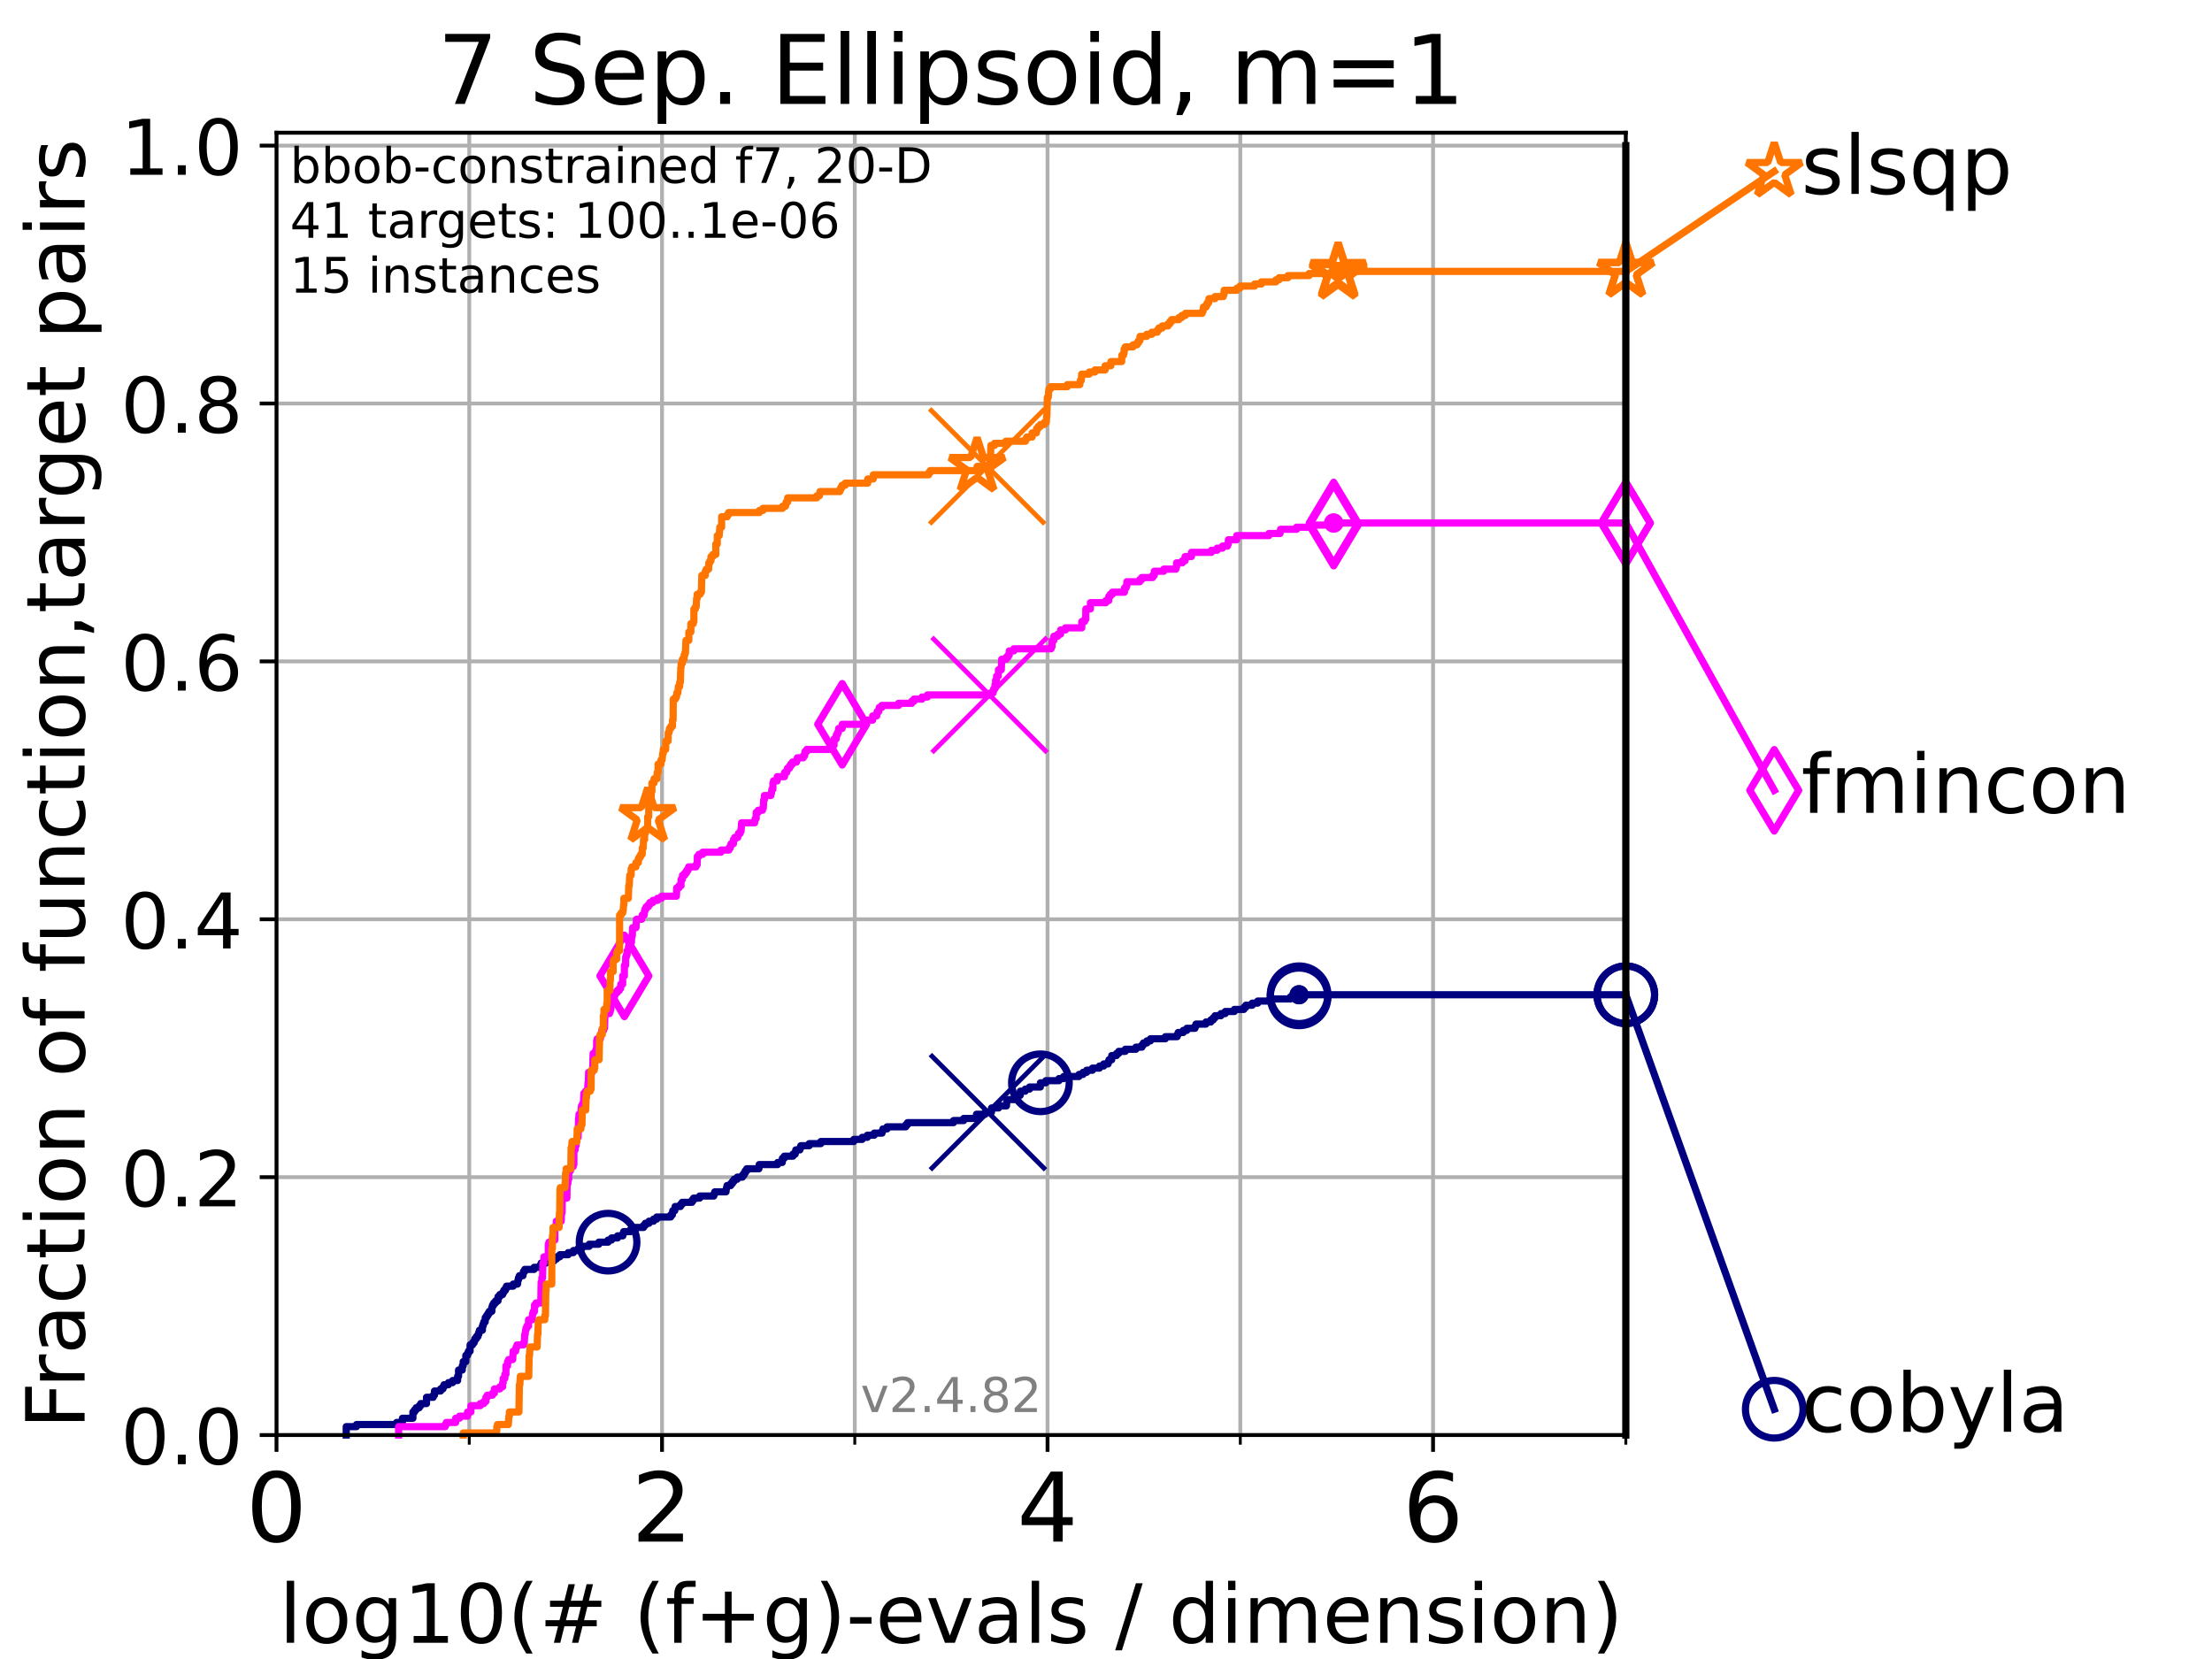 <?xml version="1.0" encoding="utf-8" standalone="no"?>
<!DOCTYPE svg PUBLIC "-//W3C//DTD SVG 1.1//EN"
  "http://www.w3.org/Graphics/SVG/1.1/DTD/svg11.dtd">
<!-- Created with matplotlib (https://matplotlib.org/) -->
<svg height="345.6pt" version="1.1" viewBox="0 0 460.8 345.6" width="460.8pt" xmlns="http://www.w3.org/2000/svg" xmlns:xlink="http://www.w3.org/1999/xlink">
 <defs>
  <style type="text/css">*{stroke-linecap:butt;stroke-linejoin:round;}</style>
 </defs>
 <g id="figure_1">
  <g id="patch_1">
   <path d="M 0 345.6 
L 460.8 345.6 
L 460.8 0 
L 0 0 
z
" style="fill:#ffffff;"/>
  </g>
  <g id="axes_1">
   <g id="patch_2">
    <path d="M 57.6 298.944 
L 338.688 298.944 
L 338.688 27.648 
L 57.6 27.648 
z
" style="fill:#ffffff;"/>
   </g>
   <g id="matplotlib.axis_1">
    <g id="xtick_1">
     <g id="line2d_1">
      <path clip-path="url(#p40f22399c6)" d="M 57.6 298.944 
L 57.6 27.648 
" style="fill:none;stroke:#b0b0b0;stroke-linecap:square;stroke-width:0.8;"/>
     </g>
     <g id="line2d_2">
      <defs>
       <path d="M 0 0 
L 0 3.5 
" id="mf2f503bb60" style="stroke:#000000;stroke-width:0.8;"/>
      </defs>
      <g>
       <use style="stroke:#000000;stroke-width:0.8;" x="57.6" xlink:href="#mf2f503bb60" y="298.944"/>
      </g>
     </g>
     <g id="text_1">
      <!-- 0 -->
      <g transform="translate(51.237 321.141)scale(0.2 -0.2)">
       <defs>
        <path d="M 31.781 66.406 
Q 24.172 66.406 20.328 58.906 
Q 16.5 51.422 16.5 36.375 
Q 16.5 21.391 20.328 13.891 
Q 24.172 6.391 31.781 6.391 
Q 39.453 6.391 43.281 13.891 
Q 47.125 21.391 47.125 36.375 
Q 47.125 51.422 43.281 58.906 
Q 39.453 66.406 31.781 66.406 
z
M 31.781 74.219 
Q 44.047 74.219 50.516 64.516 
Q 56.984 54.828 56.984 36.375 
Q 56.984 17.969 50.516 8.266 
Q 44.047 -1.422 31.781 -1.422 
Q 19.531 -1.422 13.062 8.266 
Q 6.594 17.969 6.594 36.375 
Q 6.594 54.828 13.062 64.516 
Q 19.531 74.219 31.781 74.219 
z
" id="DejaVuSans-48"/>
       </defs>
       <use xlink:href="#DejaVuSans-48"/>
      </g>
     </g>
    </g>
    <g id="xtick_2">
     <g id="line2d_3">
      <path clip-path="url(#p40f22399c6)" d="M 137.911 298.944 
L 137.911 27.648 
" style="fill:none;stroke:#b0b0b0;stroke-linecap:square;stroke-width:0.8;"/>
     </g>
     <g id="line2d_4">
      <g>
       <use style="stroke:#000000;stroke-width:0.8;" x="137.911" xlink:href="#mf2f503bb60" y="298.944"/>
      </g>
     </g>
     <g id="text_2">
      <!-- 2 -->
      <g transform="translate(131.548 321.141)scale(0.2 -0.2)">
       <defs>
        <path d="M 19.188 8.297 
L 53.609 8.297 
L 53.609 0 
L 7.328 0 
L 7.328 8.297 
Q 12.938 14.109 22.625 23.891 
Q 32.328 33.688 34.812 36.531 
Q 39.547 41.844 41.422 45.531 
Q 43.312 49.219 43.312 52.781 
Q 43.312 58.594 39.234 62.25 
Q 35.156 65.922 28.609 65.922 
Q 23.969 65.922 18.812 64.312 
Q 13.672 62.703 7.812 59.422 
L 7.812 69.391 
Q 13.766 71.781 18.938 73 
Q 24.125 74.219 28.422 74.219 
Q 39.75 74.219 46.484 68.547 
Q 53.219 62.891 53.219 53.422 
Q 53.219 48.922 51.531 44.891 
Q 49.859 40.875 45.406 35.406 
Q 44.188 33.984 37.641 27.219 
Q 31.109 20.453 19.188 8.297 
z
" id="DejaVuSans-50"/>
       </defs>
       <use xlink:href="#DejaVuSans-50"/>
      </g>
     </g>
    </g>
    <g id="xtick_3">
     <g id="line2d_5">
      <path clip-path="url(#p40f22399c6)" d="M 218.222 298.944 
L 218.222 27.648 
" style="fill:none;stroke:#b0b0b0;stroke-linecap:square;stroke-width:0.8;"/>
     </g>
     <g id="line2d_6">
      <g>
       <use style="stroke:#000000;stroke-width:0.8;" x="218.222" xlink:href="#mf2f503bb60" y="298.944"/>
      </g>
     </g>
     <g id="text_3">
      <!-- 4 -->
      <g transform="translate(211.859 321.141)scale(0.2 -0.2)">
       <defs>
        <path d="M 37.797 64.312 
L 12.891 25.391 
L 37.797 25.391 
z
M 35.203 72.906 
L 47.609 72.906 
L 47.609 25.391 
L 58.016 25.391 
L 58.016 17.188 
L 47.609 17.188 
L 47.609 0 
L 37.797 0 
L 37.797 17.188 
L 4.891 17.188 
L 4.891 26.703 
z
" id="DejaVuSans-52"/>
       </defs>
       <use xlink:href="#DejaVuSans-52"/>
      </g>
     </g>
    </g>
    <g id="xtick_4">
     <g id="line2d_7">
      <path clip-path="url(#p40f22399c6)" d="M 298.533 298.944 
L 298.533 27.648 
" style="fill:none;stroke:#b0b0b0;stroke-linecap:square;stroke-width:0.8;"/>
     </g>
     <g id="line2d_8">
      <g>
       <use style="stroke:#000000;stroke-width:0.8;" x="298.533" xlink:href="#mf2f503bb60" y="298.944"/>
      </g>
     </g>
     <g id="text_4">
      <!-- 6 -->
      <g transform="translate(292.17 321.141)scale(0.2 -0.2)">
       <defs>
        <path d="M 33.016 40.375 
Q 26.375 40.375 22.484 35.828 
Q 18.609 31.297 18.609 23.391 
Q 18.609 15.531 22.484 10.953 
Q 26.375 6.391 33.016 6.391 
Q 39.656 6.391 43.531 10.953 
Q 47.406 15.531 47.406 23.391 
Q 47.406 31.297 43.531 35.828 
Q 39.656 40.375 33.016 40.375 
z
M 52.594 71.297 
L 52.594 62.312 
Q 48.875 64.062 45.094 64.984 
Q 41.312 65.922 37.594 65.922 
Q 27.828 65.922 22.672 59.328 
Q 17.531 52.734 16.797 39.406 
Q 19.672 43.656 24.016 45.922 
Q 28.375 48.188 33.594 48.188 
Q 44.578 48.188 50.953 41.516 
Q 57.328 34.859 57.328 23.391 
Q 57.328 12.156 50.688 5.359 
Q 44.047 -1.422 33.016 -1.422 
Q 20.359 -1.422 13.672 8.266 
Q 6.984 17.969 6.984 36.375 
Q 6.984 53.656 15.188 63.938 
Q 23.391 74.219 37.203 74.219 
Q 40.922 74.219 44.703 73.484 
Q 48.484 72.75 52.594 71.297 
z
" id="DejaVuSans-54"/>
       </defs>
       <use xlink:href="#DejaVuSans-54"/>
      </g>
     </g>
    </g>
    <g id="xtick_5">
     <g id="line2d_9">
      <path clip-path="url(#p40f22399c6)" d="M 97.755 298.944 
L 97.755 27.648 
" style="fill:none;stroke:#b0b0b0;stroke-linecap:square;stroke-width:0.8;"/>
     </g>
     <g id="line2d_10">
      <defs>
       <path d="M 0 0 
L 0 2 
" id="m73bc4310ed" style="stroke:#000000;stroke-width:0.6;"/>
      </defs>
      <g>
       <use style="stroke:#000000;stroke-width:0.6;" x="97.755" xlink:href="#m73bc4310ed" y="298.944"/>
      </g>
     </g>
    </g>
    <g id="xtick_6">
     <g id="line2d_11">
      <path clip-path="url(#p40f22399c6)" d="M 178.066 298.944 
L 178.066 27.648 
" style="fill:none;stroke:#b0b0b0;stroke-linecap:square;stroke-width:0.8;"/>
     </g>
     <g id="line2d_12">
      <g>
       <use style="stroke:#000000;stroke-width:0.6;" x="178.066" xlink:href="#m73bc4310ed" y="298.944"/>
      </g>
     </g>
    </g>
    <g id="xtick_7">
     <g id="line2d_13">
      <path clip-path="url(#p40f22399c6)" d="M 258.377 298.944 
L 258.377 27.648 
" style="fill:none;stroke:#b0b0b0;stroke-linecap:square;stroke-width:0.8;"/>
     </g>
     <g id="line2d_14">
      <g>
       <use style="stroke:#000000;stroke-width:0.6;" x="258.377" xlink:href="#m73bc4310ed" y="298.944"/>
      </g>
     </g>
    </g>
    <g id="xtick_8">
     <g id="line2d_15">
      <path clip-path="url(#p40f22399c6)" d="M 338.688 298.944 
L 338.688 27.648 
" style="fill:none;stroke:#b0b0b0;stroke-linecap:square;stroke-width:0.8;"/>
     </g>
     <g id="line2d_16">
      <g>
       <use style="stroke:#000000;stroke-width:0.6;" x="338.688" xlink:href="#m73bc4310ed" y="298.944"/>
      </g>
     </g>
    </g>
    <g id="text_5">
     <!-- log10(# (f+g)-evals / dimension) -->
     <g transform="translate(58.145 342.218)scale(0.17 -0.17)">
      <defs>
       <path d="M 9.422 75.984 
L 18.406 75.984 
L 18.406 0 
L 9.422 0 
z
" id="DejaVuSans-108"/>
       <path d="M 30.609 48.391 
Q 23.391 48.391 19.188 42.75 
Q 14.984 37.109 14.984 27.297 
Q 14.984 17.484 19.156 11.844 
Q 23.344 6.203 30.609 6.203 
Q 37.797 6.203 41.984 11.859 
Q 46.188 17.531 46.188 27.297 
Q 46.188 37.016 41.984 42.703 
Q 37.797 48.391 30.609 48.391 
z
M 30.609 56 
Q 42.328 56 49.016 48.375 
Q 55.719 40.766 55.719 27.297 
Q 55.719 13.875 49.016 6.219 
Q 42.328 -1.422 30.609 -1.422 
Q 18.844 -1.422 12.172 6.219 
Q 5.516 13.875 5.516 27.297 
Q 5.516 40.766 12.172 48.375 
Q 18.844 56 30.609 56 
z
" id="DejaVuSans-111"/>
       <path d="M 45.406 27.984 
Q 45.406 37.75 41.375 43.109 
Q 37.359 48.484 30.078 48.484 
Q 22.859 48.484 18.828 43.109 
Q 14.797 37.75 14.797 27.984 
Q 14.797 18.266 18.828 12.891 
Q 22.859 7.516 30.078 7.516 
Q 37.359 7.516 41.375 12.891 
Q 45.406 18.266 45.406 27.984 
z
M 54.391 6.781 
Q 54.391 -7.172 48.188 -13.984 
Q 42 -20.797 29.203 -20.797 
Q 24.469 -20.797 20.266 -20.094 
Q 16.062 -19.391 12.109 -17.922 
L 12.109 -9.188 
Q 16.062 -11.328 19.922 -12.344 
Q 23.781 -13.375 27.781 -13.375 
Q 36.625 -13.375 41.016 -8.766 
Q 45.406 -4.156 45.406 5.172 
L 45.406 9.625 
Q 42.625 4.781 38.281 2.391 
Q 33.938 0 27.875 0 
Q 17.828 0 11.672 7.656 
Q 5.516 15.328 5.516 27.984 
Q 5.516 40.672 11.672 48.328 
Q 17.828 56 27.875 56 
Q 33.938 56 38.281 53.609 
Q 42.625 51.219 45.406 46.391 
L 45.406 54.688 
L 54.391 54.688 
z
" id="DejaVuSans-103"/>
       <path d="M 12.406 8.297 
L 28.516 8.297 
L 28.516 63.922 
L 10.984 60.406 
L 10.984 69.391 
L 28.422 72.906 
L 38.281 72.906 
L 38.281 8.297 
L 54.391 8.297 
L 54.391 0 
L 12.406 0 
z
" id="DejaVuSans-49"/>
       <path d="M 31 75.875 
Q 24.469 64.656 21.281 53.656 
Q 18.109 42.672 18.109 31.391 
Q 18.109 20.125 21.312 9.062 
Q 24.516 -2 31 -13.188 
L 23.188 -13.188 
Q 15.875 -1.703 12.234 9.375 
Q 8.594 20.453 8.594 31.391 
Q 8.594 42.281 12.203 53.312 
Q 15.828 64.359 23.188 75.875 
z
" id="DejaVuSans-40"/>
       <path d="M 51.125 44 
L 36.922 44 
L 32.812 27.688 
L 47.125 27.688 
z
M 43.797 71.781 
L 38.719 51.516 
L 52.984 51.516 
L 58.109 71.781 
L 65.922 71.781 
L 60.891 51.516 
L 76.125 51.516 
L 76.125 44 
L 58.984 44 
L 54.984 27.688 
L 70.516 27.688 
L 70.516 20.219 
L 53.078 20.219 
L 48 0 
L 40.188 0 
L 45.219 20.219 
L 30.906 20.219 
L 25.875 0 
L 18.016 0 
L 23.094 20.219 
L 7.719 20.219 
L 7.719 27.688 
L 24.906 27.688 
L 29 44 
L 13.281 44 
L 13.281 51.516 
L 30.906 51.516 
L 35.891 71.781 
z
" id="DejaVuSans-35"/>
       <path id="DejaVuSans-32"/>
       <path d="M 37.109 75.984 
L 37.109 68.5 
L 28.516 68.5 
Q 23.688 68.5 21.797 66.547 
Q 19.922 64.594 19.922 59.516 
L 19.922 54.688 
L 34.719 54.688 
L 34.719 47.703 
L 19.922 47.703 
L 19.922 0 
L 10.891 0 
L 10.891 47.703 
L 2.297 47.703 
L 2.297 54.688 
L 10.891 54.688 
L 10.891 58.5 
Q 10.891 67.625 15.141 71.797 
Q 19.391 75.984 28.609 75.984 
z
" id="DejaVuSans-102"/>
       <path d="M 46 62.703 
L 46 35.5 
L 73.188 35.5 
L 73.188 27.203 
L 46 27.203 
L 46 0 
L 37.797 0 
L 37.797 27.203 
L 10.594 27.203 
L 10.594 35.5 
L 37.797 35.5 
L 37.797 62.703 
z
" id="DejaVuSans-43"/>
       <path d="M 8.016 75.875 
L 15.828 75.875 
Q 23.141 64.359 26.781 53.312 
Q 30.422 42.281 30.422 31.391 
Q 30.422 20.453 26.781 9.375 
Q 23.141 -1.703 15.828 -13.188 
L 8.016 -13.188 
Q 14.5 -2 17.703 9.062 
Q 20.906 20.125 20.906 31.391 
Q 20.906 42.672 17.703 53.656 
Q 14.5 64.656 8.016 75.875 
z
" id="DejaVuSans-41"/>
       <path d="M 4.891 31.391 
L 31.203 31.391 
L 31.203 23.391 
L 4.891 23.391 
z
" id="DejaVuSans-45"/>
       <path d="M 56.203 29.594 
L 56.203 25.203 
L 14.891 25.203 
Q 15.484 15.922 20.484 11.062 
Q 25.484 6.203 34.422 6.203 
Q 39.594 6.203 44.453 7.469 
Q 49.312 8.734 54.109 11.281 
L 54.109 2.781 
Q 49.266 0.734 44.188 -0.344 
Q 39.109 -1.422 33.891 -1.422 
Q 20.797 -1.422 13.156 6.188 
Q 5.516 13.812 5.516 26.812 
Q 5.516 40.234 12.766 48.109 
Q 20.016 56 32.328 56 
Q 43.359 56 49.781 48.891 
Q 56.203 41.797 56.203 29.594 
z
M 47.219 32.234 
Q 47.125 39.594 43.094 43.984 
Q 39.062 48.391 32.422 48.391 
Q 24.906 48.391 20.391 44.141 
Q 15.875 39.891 15.188 32.172 
z
" id="DejaVuSans-101"/>
       <path d="M 2.984 54.688 
L 12.5 54.688 
L 29.594 8.797 
L 46.688 54.688 
L 56.203 54.688 
L 35.688 0 
L 23.484 0 
z
" id="DejaVuSans-118"/>
       <path d="M 34.281 27.484 
Q 23.391 27.484 19.188 25 
Q 14.984 22.516 14.984 16.5 
Q 14.984 11.719 18.141 8.906 
Q 21.297 6.109 26.703 6.109 
Q 34.188 6.109 38.703 11.406 
Q 43.219 16.703 43.219 25.484 
L 43.219 27.484 
z
M 52.203 31.203 
L 52.203 0 
L 43.219 0 
L 43.219 8.297 
Q 40.141 3.328 35.547 0.953 
Q 30.953 -1.422 24.312 -1.422 
Q 15.922 -1.422 10.953 3.297 
Q 6 8.016 6 15.922 
Q 6 25.141 12.172 29.828 
Q 18.359 34.516 30.609 34.516 
L 43.219 34.516 
L 43.219 35.406 
Q 43.219 41.609 39.141 45 
Q 35.062 48.391 27.688 48.391 
Q 23 48.391 18.547 47.266 
Q 14.109 46.141 10.016 43.891 
L 10.016 52.203 
Q 14.938 54.109 19.578 55.047 
Q 24.219 56 28.609 56 
Q 40.484 56 46.344 49.844 
Q 52.203 43.703 52.203 31.203 
z
" id="DejaVuSans-97"/>
       <path d="M 44.281 53.078 
L 44.281 44.578 
Q 40.484 46.531 36.375 47.5 
Q 32.281 48.484 27.875 48.484 
Q 21.188 48.484 17.844 46.438 
Q 14.5 44.391 14.5 40.281 
Q 14.5 37.156 16.891 35.375 
Q 19.281 33.594 26.516 31.984 
L 29.594 31.297 
Q 39.156 29.25 43.188 25.516 
Q 47.219 21.781 47.219 15.094 
Q 47.219 7.469 41.188 3.016 
Q 35.156 -1.422 24.609 -1.422 
Q 20.219 -1.422 15.453 -0.562 
Q 10.688 0.297 5.422 2 
L 5.422 11.281 
Q 10.406 8.688 15.234 7.391 
Q 20.062 6.109 24.812 6.109 
Q 31.156 6.109 34.562 8.281 
Q 37.984 10.453 37.984 14.406 
Q 37.984 18.062 35.516 20.016 
Q 33.062 21.969 24.703 23.781 
L 21.578 24.516 
Q 13.234 26.266 9.516 29.906 
Q 5.812 33.547 5.812 39.891 
Q 5.812 47.609 11.281 51.797 
Q 16.75 56 26.812 56 
Q 31.781 56 36.172 55.266 
Q 40.578 54.547 44.281 53.078 
z
" id="DejaVuSans-115"/>
       <path d="M 25.391 72.906 
L 33.688 72.906 
L 8.297 -9.281 
L 0 -9.281 
z
" id="DejaVuSans-47"/>
       <path d="M 45.406 46.391 
L 45.406 75.984 
L 54.391 75.984 
L 54.391 0 
L 45.406 0 
L 45.406 8.203 
Q 42.578 3.328 38.25 0.953 
Q 33.938 -1.422 27.875 -1.422 
Q 17.969 -1.422 11.734 6.484 
Q 5.516 14.406 5.516 27.297 
Q 5.516 40.188 11.734 48.094 
Q 17.969 56 27.875 56 
Q 33.938 56 38.25 53.625 
Q 42.578 51.266 45.406 46.391 
z
M 14.797 27.297 
Q 14.797 17.391 18.875 11.75 
Q 22.953 6.109 30.078 6.109 
Q 37.203 6.109 41.297 11.75 
Q 45.406 17.391 45.406 27.297 
Q 45.406 37.203 41.297 42.844 
Q 37.203 48.484 30.078 48.484 
Q 22.953 48.484 18.875 42.844 
Q 14.797 37.203 14.797 27.297 
z
" id="DejaVuSans-100"/>
       <path d="M 9.422 54.688 
L 18.406 54.688 
L 18.406 0 
L 9.422 0 
z
M 9.422 75.984 
L 18.406 75.984 
L 18.406 64.594 
L 9.422 64.594 
z
" id="DejaVuSans-105"/>
       <path d="M 52 44.188 
Q 55.375 50.25 60.062 53.125 
Q 64.75 56 71.094 56 
Q 79.641 56 84.281 50.016 
Q 88.922 44.047 88.922 33.016 
L 88.922 0 
L 79.891 0 
L 79.891 32.719 
Q 79.891 40.578 77.094 44.375 
Q 74.312 48.188 68.609 48.188 
Q 61.625 48.188 57.562 43.547 
Q 53.516 38.922 53.516 30.906 
L 53.516 0 
L 44.484 0 
L 44.484 32.719 
Q 44.484 40.625 41.703 44.406 
Q 38.922 48.188 33.109 48.188 
Q 26.219 48.188 22.156 43.531 
Q 18.109 38.875 18.109 30.906 
L 18.109 0 
L 9.078 0 
L 9.078 54.688 
L 18.109 54.688 
L 18.109 46.188 
Q 21.188 51.219 25.484 53.609 
Q 29.781 56 35.688 56 
Q 41.656 56 45.828 52.969 
Q 50 49.953 52 44.188 
z
" id="DejaVuSans-109"/>
       <path d="M 54.891 33.016 
L 54.891 0 
L 45.906 0 
L 45.906 32.719 
Q 45.906 40.484 42.875 44.328 
Q 39.844 48.188 33.797 48.188 
Q 26.516 48.188 22.312 43.547 
Q 18.109 38.922 18.109 30.906 
L 18.109 0 
L 9.078 0 
L 9.078 54.688 
L 18.109 54.688 
L 18.109 46.188 
Q 21.344 51.125 25.703 53.562 
Q 30.078 56 35.797 56 
Q 45.219 56 50.047 50.172 
Q 54.891 44.344 54.891 33.016 
z
" id="DejaVuSans-110"/>
      </defs>
      <use xlink:href="#DejaVuSans-108"/>
      <use x="27.783" xlink:href="#DejaVuSans-111"/>
      <use x="88.965" xlink:href="#DejaVuSans-103"/>
      <use x="152.441" xlink:href="#DejaVuSans-49"/>
      <use x="216.064" xlink:href="#DejaVuSans-48"/>
      <use x="279.688" xlink:href="#DejaVuSans-40"/>
      <use x="318.701" xlink:href="#DejaVuSans-35"/>
      <use x="402.49" xlink:href="#DejaVuSans-32"/>
      <use x="434.277" xlink:href="#DejaVuSans-40"/>
      <use x="473.291" xlink:href="#DejaVuSans-102"/>
      <use x="508.496" xlink:href="#DejaVuSans-43"/>
      <use x="592.285" xlink:href="#DejaVuSans-103"/>
      <use x="655.762" xlink:href="#DejaVuSans-41"/>
      <use x="694.775" xlink:href="#DejaVuSans-45"/>
      <use x="730.859" xlink:href="#DejaVuSans-101"/>
      <use x="792.383" xlink:href="#DejaVuSans-118"/>
      <use x="851.562" xlink:href="#DejaVuSans-97"/>
      <use x="912.842" xlink:href="#DejaVuSans-108"/>
      <use x="940.625" xlink:href="#DejaVuSans-115"/>
      <use x="992.725" xlink:href="#DejaVuSans-32"/>
      <use x="1024.512" xlink:href="#DejaVuSans-47"/>
      <use x="1058.203" xlink:href="#DejaVuSans-32"/>
      <use x="1089.99" xlink:href="#DejaVuSans-100"/>
      <use x="1153.467" xlink:href="#DejaVuSans-105"/>
      <use x="1181.25" xlink:href="#DejaVuSans-109"/>
      <use x="1278.662" xlink:href="#DejaVuSans-101"/>
      <use x="1340.186" xlink:href="#DejaVuSans-110"/>
      <use x="1403.564" xlink:href="#DejaVuSans-115"/>
      <use x="1455.664" xlink:href="#DejaVuSans-105"/>
      <use x="1483.447" xlink:href="#DejaVuSans-111"/>
      <use x="1544.629" xlink:href="#DejaVuSans-110"/>
      <use x="1608.008" xlink:href="#DejaVuSans-41"/>
     </g>
    </g>
   </g>
   <g id="matplotlib.axis_2">
    <g id="ytick_1">
     <g id="line2d_17">
      <path clip-path="url(#p40f22399c6)" d="M 57.6 298.944 
L 338.688 298.944 
" style="fill:none;stroke:#b0b0b0;stroke-linecap:square;stroke-width:0.8;"/>
     </g>
     <g id="line2d_18">
      <defs>
       <path d="M 0 0 
L -3.5 0 
" id="mae367018b4" style="stroke:#000000;stroke-width:0.8;"/>
      </defs>
      <g>
       <use style="stroke:#000000;stroke-width:0.8;" x="57.6" xlink:href="#mae367018b4" y="298.944"/>
      </g>
     </g>
     <g id="text_6">
      <!-- 0.0 -->
      <g transform="translate(25.155 305.023)scale(0.16 -0.16)">
       <defs>
        <path d="M 10.688 12.406 
L 21 12.406 
L 21 0 
L 10.688 0 
z
" id="DejaVuSans-46"/>
       </defs>
       <use xlink:href="#DejaVuSans-48"/>
       <use x="63.623" xlink:href="#DejaVuSans-46"/>
       <use x="95.41" xlink:href="#DejaVuSans-48"/>
      </g>
     </g>
    </g>
    <g id="ytick_2">
     <g id="line2d_19">
      <path clip-path="url(#p40f22399c6)" d="M 57.6 245.222 
L 338.688 245.222 
" style="fill:none;stroke:#b0b0b0;stroke-linecap:square;stroke-width:0.8;"/>
     </g>
     <g id="line2d_20">
      <g>
       <use style="stroke:#000000;stroke-width:0.8;" x="57.6" xlink:href="#mae367018b4" y="245.222"/>
      </g>
     </g>
     <g id="text_7">
      <!-- 0.2 -->
      <g transform="translate(25.155 251.301)scale(0.16 -0.16)">
       <use xlink:href="#DejaVuSans-48"/>
       <use x="63.623" xlink:href="#DejaVuSans-46"/>
       <use x="95.41" xlink:href="#DejaVuSans-50"/>
      </g>
     </g>
    </g>
    <g id="ytick_3">
     <g id="line2d_21">
      <path clip-path="url(#p40f22399c6)" d="M 57.6 191.5 
L 338.688 191.5 
" style="fill:none;stroke:#b0b0b0;stroke-linecap:square;stroke-width:0.8;"/>
     </g>
     <g id="line2d_22">
      <g>
       <use style="stroke:#000000;stroke-width:0.8;" x="57.6" xlink:href="#mae367018b4" y="191.5"/>
      </g>
     </g>
     <g id="text_8">
      <!-- 0.4 -->
      <g transform="translate(25.155 197.579)scale(0.16 -0.16)">
       <use xlink:href="#DejaVuSans-48"/>
       <use x="63.623" xlink:href="#DejaVuSans-46"/>
       <use x="95.41" xlink:href="#DejaVuSans-52"/>
      </g>
     </g>
    </g>
    <g id="ytick_4">
     <g id="line2d_23">
      <path clip-path="url(#p40f22399c6)" d="M 57.6 137.778 
L 338.688 137.778 
" style="fill:none;stroke:#b0b0b0;stroke-linecap:square;stroke-width:0.8;"/>
     </g>
     <g id="line2d_24">
      <g>
       <use style="stroke:#000000;stroke-width:0.8;" x="57.6" xlink:href="#mae367018b4" y="137.778"/>
      </g>
     </g>
     <g id="text_9">
      <!-- 0.6 -->
      <g transform="translate(25.155 143.857)scale(0.16 -0.16)">
       <use xlink:href="#DejaVuSans-48"/>
       <use x="63.623" xlink:href="#DejaVuSans-46"/>
       <use x="95.41" xlink:href="#DejaVuSans-54"/>
      </g>
     </g>
    </g>
    <g id="ytick_5">
     <g id="line2d_25">
      <path clip-path="url(#p40f22399c6)" d="M 57.6 84.056 
L 338.688 84.056 
" style="fill:none;stroke:#b0b0b0;stroke-linecap:square;stroke-width:0.8;"/>
     </g>
     <g id="line2d_26">
      <g>
       <use style="stroke:#000000;stroke-width:0.8;" x="57.6" xlink:href="#mae367018b4" y="84.056"/>
      </g>
     </g>
     <g id="text_10">
      <!-- 0.8 -->
      <g transform="translate(25.155 90.135)scale(0.16 -0.16)">
       <defs>
        <path d="M 31.781 34.625 
Q 24.75 34.625 20.719 30.859 
Q 16.703 27.094 16.703 20.516 
Q 16.703 13.922 20.719 10.156 
Q 24.75 6.391 31.781 6.391 
Q 38.812 6.391 42.859 10.172 
Q 46.922 13.969 46.922 20.516 
Q 46.922 27.094 42.891 30.859 
Q 38.875 34.625 31.781 34.625 
z
M 21.922 38.812 
Q 15.578 40.375 12.031 44.719 
Q 8.5 49.078 8.5 55.328 
Q 8.5 64.062 14.719 69.141 
Q 20.953 74.219 31.781 74.219 
Q 42.672 74.219 48.875 69.141 
Q 55.078 64.062 55.078 55.328 
Q 55.078 49.078 51.531 44.719 
Q 48 40.375 41.703 38.812 
Q 48.828 37.156 52.797 32.312 
Q 56.781 27.484 56.781 20.516 
Q 56.781 9.906 50.312 4.234 
Q 43.844 -1.422 31.781 -1.422 
Q 19.734 -1.422 13.25 4.234 
Q 6.781 9.906 6.781 20.516 
Q 6.781 27.484 10.781 32.312 
Q 14.797 37.156 21.922 38.812 
z
M 18.312 54.391 
Q 18.312 48.734 21.844 45.562 
Q 25.391 42.391 31.781 42.391 
Q 38.141 42.391 41.719 45.562 
Q 45.312 48.734 45.312 54.391 
Q 45.312 60.062 41.719 63.234 
Q 38.141 66.406 31.781 66.406 
Q 25.391 66.406 21.844 63.234 
Q 18.312 60.062 18.312 54.391 
z
" id="DejaVuSans-56"/>
       </defs>
       <use xlink:href="#DejaVuSans-48"/>
       <use x="63.623" xlink:href="#DejaVuSans-46"/>
       <use x="95.41" xlink:href="#DejaVuSans-56"/>
      </g>
     </g>
    </g>
    <g id="ytick_6">
     <g id="line2d_27">
      <path clip-path="url(#p40f22399c6)" d="M 57.6 30.334 
L 338.688 30.334 
" style="fill:none;stroke:#b0b0b0;stroke-linecap:square;stroke-width:0.8;"/>
     </g>
     <g id="line2d_28">
      <g>
       <use style="stroke:#000000;stroke-width:0.8;" x="57.6" xlink:href="#mae367018b4" y="30.334"/>
      </g>
     </g>
     <g id="text_11">
      <!-- 1.0 -->
      <g transform="translate(25.155 36.413)scale(0.16 -0.16)">
       <use xlink:href="#DejaVuSans-49"/>
       <use x="63.623" xlink:href="#DejaVuSans-46"/>
       <use x="95.41" xlink:href="#DejaVuSans-48"/>
      </g>
     </g>
    </g>
    <g id="text_12">
     <!-- Fraction of function,target pairs -->
     <g transform="translate(17.62 297.681)rotate(-90)scale(0.17 -0.17)">
      <defs>
       <path d="M 9.812 72.906 
L 51.703 72.906 
L 51.703 64.594 
L 19.672 64.594 
L 19.672 43.109 
L 48.578 43.109 
L 48.578 34.812 
L 19.672 34.812 
L 19.672 0 
L 9.812 0 
z
" id="DejaVuSans-70"/>
       <path d="M 41.109 46.297 
Q 39.594 47.172 37.812 47.578 
Q 36.031 48 33.891 48 
Q 26.266 48 22.188 43.047 
Q 18.109 38.094 18.109 28.812 
L 18.109 0 
L 9.078 0 
L 9.078 54.688 
L 18.109 54.688 
L 18.109 46.188 
Q 20.953 51.172 25.484 53.578 
Q 30.031 56 36.531 56 
Q 37.453 56 38.578 55.875 
Q 39.703 55.766 41.062 55.516 
z
" id="DejaVuSans-114"/>
       <path d="M 48.781 52.594 
L 48.781 44.188 
Q 44.969 46.297 41.141 47.344 
Q 37.312 48.391 33.406 48.391 
Q 24.656 48.391 19.812 42.844 
Q 14.984 37.312 14.984 27.297 
Q 14.984 17.281 19.812 11.734 
Q 24.656 6.203 33.406 6.203 
Q 37.312 6.203 41.141 7.25 
Q 44.969 8.297 48.781 10.406 
L 48.781 2.094 
Q 45.016 0.344 40.984 -0.531 
Q 36.969 -1.422 32.422 -1.422 
Q 20.062 -1.422 12.781 6.344 
Q 5.516 14.109 5.516 27.297 
Q 5.516 40.672 12.859 48.328 
Q 20.219 56 33.016 56 
Q 37.156 56 41.109 55.141 
Q 45.062 54.297 48.781 52.594 
z
" id="DejaVuSans-99"/>
       <path d="M 18.312 70.219 
L 18.312 54.688 
L 36.812 54.688 
L 36.812 47.703 
L 18.312 47.703 
L 18.312 18.016 
Q 18.312 11.328 20.141 9.422 
Q 21.969 7.516 27.594 7.516 
L 36.812 7.516 
L 36.812 0 
L 27.594 0 
Q 17.188 0 13.234 3.875 
Q 9.281 7.766 9.281 18.016 
L 9.281 47.703 
L 2.688 47.703 
L 2.688 54.688 
L 9.281 54.688 
L 9.281 70.219 
z
" id="DejaVuSans-116"/>
       <path d="M 8.5 21.578 
L 8.5 54.688 
L 17.484 54.688 
L 17.484 21.922 
Q 17.484 14.156 20.5 10.266 
Q 23.531 6.391 29.594 6.391 
Q 36.859 6.391 41.078 11.031 
Q 45.312 15.672 45.312 23.688 
L 45.312 54.688 
L 54.297 54.688 
L 54.297 0 
L 45.312 0 
L 45.312 8.406 
Q 42.047 3.422 37.719 1 
Q 33.406 -1.422 27.688 -1.422 
Q 18.266 -1.422 13.375 4.438 
Q 8.5 10.297 8.5 21.578 
z
M 31.109 56 
z
" id="DejaVuSans-117"/>
       <path d="M 11.719 12.406 
L 22.016 12.406 
L 22.016 4 
L 14.016 -11.625 
L 7.719 -11.625 
L 11.719 4 
z
" id="DejaVuSans-44"/>
       <path d="M 18.109 8.203 
L 18.109 -20.797 
L 9.078 -20.797 
L 9.078 54.688 
L 18.109 54.688 
L 18.109 46.391 
Q 20.953 51.266 25.266 53.625 
Q 29.594 56 35.594 56 
Q 45.562 56 51.781 48.094 
Q 58.016 40.188 58.016 27.297 
Q 58.016 14.406 51.781 6.484 
Q 45.562 -1.422 35.594 -1.422 
Q 29.594 -1.422 25.266 0.953 
Q 20.953 3.328 18.109 8.203 
z
M 48.688 27.297 
Q 48.688 37.203 44.609 42.844 
Q 40.531 48.484 33.406 48.484 
Q 26.266 48.484 22.188 42.844 
Q 18.109 37.203 18.109 27.297 
Q 18.109 17.391 22.188 11.75 
Q 26.266 6.109 33.406 6.109 
Q 40.531 6.109 44.609 11.75 
Q 48.688 17.391 48.688 27.297 
z
" id="DejaVuSans-112"/>
      </defs>
      <use xlink:href="#DejaVuSans-70"/>
      <use x="50.27" xlink:href="#DejaVuSans-114"/>
      <use x="91.383" xlink:href="#DejaVuSans-97"/>
      <use x="152.662" xlink:href="#DejaVuSans-99"/>
      <use x="207.643" xlink:href="#DejaVuSans-116"/>
      <use x="246.852" xlink:href="#DejaVuSans-105"/>
      <use x="274.635" xlink:href="#DejaVuSans-111"/>
      <use x="335.816" xlink:href="#DejaVuSans-110"/>
      <use x="399.195" xlink:href="#DejaVuSans-32"/>
      <use x="430.982" xlink:href="#DejaVuSans-111"/>
      <use x="492.164" xlink:href="#DejaVuSans-102"/>
      <use x="527.369" xlink:href="#DejaVuSans-32"/>
      <use x="559.156" xlink:href="#DejaVuSans-102"/>
      <use x="594.361" xlink:href="#DejaVuSans-117"/>
      <use x="657.74" xlink:href="#DejaVuSans-110"/>
      <use x="721.119" xlink:href="#DejaVuSans-99"/>
      <use x="776.1" xlink:href="#DejaVuSans-116"/>
      <use x="815.309" xlink:href="#DejaVuSans-105"/>
      <use x="843.092" xlink:href="#DejaVuSans-111"/>
      <use x="904.273" xlink:href="#DejaVuSans-110"/>
      <use x="967.652" xlink:href="#DejaVuSans-44"/>
      <use x="999.439" xlink:href="#DejaVuSans-116"/>
      <use x="1038.648" xlink:href="#DejaVuSans-97"/>
      <use x="1099.928" xlink:href="#DejaVuSans-114"/>
      <use x="1139.291" xlink:href="#DejaVuSans-103"/>
      <use x="1202.768" xlink:href="#DejaVuSans-101"/>
      <use x="1264.291" xlink:href="#DejaVuSans-116"/>
      <use x="1303.5" xlink:href="#DejaVuSans-32"/>
      <use x="1335.287" xlink:href="#DejaVuSans-112"/>
      <use x="1398.764" xlink:href="#DejaVuSans-97"/>
      <use x="1460.043" xlink:href="#DejaVuSans-105"/>
      <use x="1487.826" xlink:href="#DejaVuSans-114"/>
      <use x="1528.939" xlink:href="#DejaVuSans-115"/>
     </g>
    </g>
   </g>
   <g id="line2d_29">
    <defs>
     <path d="M 0 1.5 
C 0.398 1.5 0.779 1.342 1.061 1.061 
C 1.342 0.779 1.5 0.398 1.5 0 
C 1.5 -0.398 1.342 -0.779 1.061 -1.061 
C 0.779 -1.342 0.398 -1.5 0 -1.5 
C -0.398 -1.5 -0.779 -1.342 -1.061 -1.061 
C -1.342 -0.779 -1.5 -0.398 -1.5 0 
C -1.5 0.398 -1.342 0.779 -1.061 1.061 
C -0.779 1.342 -0.398 1.5 0 1.5 
z
" id="mb5520e409e" style="stroke:#000080;"/>
    </defs>
    <g>
     <use style="fill:#000080;stroke:#000080;" x="270.621" xlink:href="#mb5520e409e" y="207.224"/>
     <use style="fill:#000080;stroke:#000080;" x="270.621" xlink:href="#mb5520e409e" y="207.224"/>
    </g>
   </g>
   <g id="line2d_30">
    <path d="M 72.125 298.944 
L 72.125 297.197 
L 74.263 297.197 
L 74.263 296.76 
L 82.627 296.76 
L 82.627 296.323 
L 83.83 296.323 
L 83.83 295.45 
L 86.013 295.45 
L 86.013 294.14 
L 86.351 294.14 
L 86.351 293.703 
L 86.684 293.703 
L 86.684 293.266 
L 87.33 293.266 
L 87.33 292.829 
L 87.644 292.829 
L 87.644 292.393 
L 88.847 292.393 
L 88.847 291.082 
L 90.243 291.082 
L 90.243 290.645 
L 90.509 290.645 
L 90.509 289.772 
L 91.783 289.772 
L 91.783 289.335 
L 92.267 289.335 
L 92.267 288.898 
L 92.504 288.898 
L 92.504 288.462 
L 93.422 288.462 
L 93.422 288.025 
L 94.295 288.025 
L 94.295 287.588 
L 95.327 287.588 
L 95.327 286.715 
L 95.526 286.715 
L 95.526 285.404 
L 96.301 285.404 
L 96.301 284.531 
L 96.49 284.531 
L 96.49 283.657 
L 97.044 283.657 
L 97.044 282.347 
L 97.403 282.347 
L 97.403 281.91 
L 97.58 281.91 
L 97.58 281.473 
L 97.929 281.473 
L 97.929 280.163 
L 98.439 280.163 
L 98.439 279.726 
L 98.772 279.726 
L 98.772 279.29 
L 98.935 279.29 
L 98.935 278.853 
L 99.258 278.853 
L 99.258 278.416 
L 99.575 278.416 
L 99.575 277.979 
L 99.732 277.979 
L 99.732 277.543 
L 99.887 277.543 
L 99.887 277.106 
L 100.493 277.106 
L 100.493 276.232 
L 100.642 276.232 
L 100.642 275.796 
L 100.789 275.796 
L 100.789 275.359 
L 101.08 275.359 
L 101.08 274.485 
L 101.366 274.485 
L 101.366 274.048 
L 101.647 274.048 
L 101.647 273.612 
L 101.924 273.612 
L 101.924 273.175 
L 102.465 273.175 
L 102.465 272.301 
L 102.597 272.301 
L 102.597 271.865 
L 102.859 271.865 
L 102.859 271.428 
L 103.246 271.428 
L 103.246 270.991 
L 103.747 270.991 
L 103.747 270.118 
L 104.115 270.118 
L 104.115 269.681 
L 104.71 269.681 
L 104.71 269.244 
L 104.942 269.244 
L 104.942 268.807 
L 105.285 268.807 
L 105.285 268.371 
L 105.51 268.371 
L 105.51 267.934 
L 106.906 267.934 
L 106.906 267.497 
L 107.811 267.497 
L 107.909 266.623 
L 108.006 266.623 
L 108.006 266.187 
L 108.199 266.187 
L 108.199 265.75 
L 108.949 265.75 
L 109.04 264.876 
L 109.312 264.876 
L 109.312 264.44 
L 111.266 264.44 
L 111.266 264.003 
L 112.507 264.003 
L 112.507 263.566 
L 112.73 263.566 
L 112.73 263.129 
L 113.735 263.129 
L 113.735 262.693 
L 115.397 262.693 
L 115.397 262.256 
L 115.959 262.256 
L 115.959 261.819 
L 116.621 261.819 
L 116.621 261.382 
L 118.364 261.382 
L 118.364 260.946 
L 119.453 260.946 
L 119.453 260.509 
L 120.43 260.509 
L 120.43 260.072 
L 121.219 260.072 
L 121.219 259.635 
L 122.741 259.635 
L 122.741 259.198 
L 124.744 259.198 
L 124.744 258.762 
L 126.674 258.762 
L 126.674 258.325 
L 127.39 258.325 
L 127.39 257.888 
L 128.65 257.888 
L 128.65 257.451 
L 129.742 257.451 
L 129.742 257.015 
L 129.909 257.015 
L 129.909 256.578 
L 131.338 256.578 
L 131.338 256.141 
L 132.399 256.141 
L 132.399 255.704 
L 134.063 255.704 
L 134.063 255.268 
L 134.429 255.268 
L 134.429 254.831 
L 135.199 254.831 
L 135.199 254.394 
L 136.151 254.394 
L 136.151 253.957 
L 136.813 253.957 
L 136.813 253.521 
L 139.723 253.521 
L 139.723 253.084 
L 140.065 253.084 
L 140.142 252.21 
L 140.567 252.21 
L 140.641 251.337 
L 141.753 251.337 
L 141.753 250.9 
L 142.1 250.9 
L 142.1 250.463 
L 144.155 250.463 
L 144.155 250.026 
L 144.481 250.026 
L 144.481 249.59 
L 145.75 249.59 
L 145.75 249.153 
L 148.7 249.153 
L 148.7 248.716 
L 148.897 248.716 
L 148.897 248.279 
L 151.24 248.279 
L 151.345 247.406 
L 151.458 247.406 
L 151.458 246.969 
L 152.234 246.969 
L 152.234 246.532 
L 152.591 246.532 
L 152.591 246.096 
L 152.911 246.096 
L 152.911 245.659 
L 153.577 245.659 
L 153.577 245.222 
L 154.658 245.222 
L 154.658 244.785 
L 155.008 244.785 
L 155.008 244.348 
L 155.242 244.348 
L 155.242 243.912 
L 155.562 243.912 
L 155.562 243.475 
L 158.097 243.475 
L 158.152 242.601 
L 161.995 242.601 
L 161.995 242.165 
L 162.954 242.165 
L 162.987 241.291 
L 163.38 241.291 
L 163.38 240.854 
L 165.186 240.854 
L 165.186 240.418 
L 165.658 240.418 
L 165.658 239.981 
L 165.775 239.981 
L 165.775 239.544 
L 166.627 239.544 
L 166.627 239.107 
L 166.821 239.107 
L 166.821 238.671 
L 168.58 238.671 
L 168.58 238.234 
L 170.995 238.234 
L 170.995 237.797 
L 177.853 237.797 
L 177.853 237.36 
L 179.604 237.36 
L 179.604 236.924 
L 180.686 236.924 
L 180.686 236.487 
L 182.105 236.487 
L 182.105 236.05 
L 183.747 236.05 
L 183.747 235.613 
L 183.916 235.613 
L 183.916 235.176 
L 184.788 235.176 
L 184.788 234.74 
L 188.691 234.74 
L 188.691 234.303 
L 189.054 234.303 
L 189.054 233.866 
L 198.637 233.866 
L 198.637 233.429 
L 200.759 233.429 
L 200.759 232.993 
L 203.4 232.993 
L 203.416 232.119 
L 205.228 232.119 
L 205.228 231.682 
L 206.551 231.682 
L 206.555 230.809 
L 208.021 230.809 
L 208.021 230.372 
L 209.665 230.372 
L 209.733 229.499 
L 209.788 229.499 
L 209.788 229.062 
L 211.451 229.062 
L 211.451 228.625 
L 211.917 228.625 
L 211.917 228.188 
L 212.521 228.188 
L 212.553 227.315 
L 213.575 227.315 
L 213.575 226.878 
L 214.475 226.878 
L 214.475 226.441 
L 216.728 226.441 
L 216.736 225.568 
L 217.869 225.568 
L 217.869 225.131 
L 220.594 225.131 
L 220.594 224.694 
L 221.57 224.694 
L 221.57 224.257 
L 224.77 224.257 
L 224.77 223.821 
L 225.625 223.821 
L 225.625 223.384 
L 226.37 223.384 
L 226.37 222.947 
L 227.572 222.947 
L 227.572 222.51 
L 229.04 222.51 
L 229.04 222.074 
L 229.919 222.074 
L 229.919 221.637 
L 230.838 221.637 
L 230.838 221.2 
L 231.025 221.2 
L 231.025 220.763 
L 231.593 220.763 
L 231.593 219.89 
L 232.59 219.89 
L 232.59 219.453 
L 233.047 219.453 
L 233.047 219.016 
L 234.423 219.016 
L 234.423 218.579 
L 236.629 218.579 
L 236.629 218.143 
L 237.874 218.143 
L 237.874 217.706 
L 238.187 217.706 
L 238.187 217.269 
L 238.921 217.269 
L 238.921 216.832 
L 239.657 216.832 
L 239.657 216.396 
L 242.767 216.396 
L 242.767 215.959 
L 245.223 215.959 
L 245.223 215.522 
L 245.432 215.522 
L 245.432 215.085 
L 246.497 215.085 
L 246.497 214.649 
L 247.238 214.649 
L 247.238 214.212 
L 248.933 214.212 
L 248.933 213.775 
L 249.144 213.775 
L 249.144 213.338 
L 251.215 213.338 
L 251.215 212.901 
L 252.234 212.901 
L 252.234 212.465 
L 252.735 212.465 
L 252.735 212.028 
L 253.115 212.028 
L 253.115 211.591 
L 254.343 211.591 
L 254.343 211.154 
L 255.234 211.154 
L 255.234 210.718 
L 257.132 210.718 
L 257.132 210.281 
L 259.124 210.281 
L 259.124 209.844 
L 259.524 209.844 
L 259.524 209.407 
L 260.863 209.407 
L 260.863 208.971 
L 262.007 208.971 
L 262.007 208.534 
L 264.554 208.534 
L 264.554 208.097 
L 268.816 208.097 
L 268.816 207.66 
L 270.621 207.66 
L 270.621 207.224 
L 338.688 207.224 
L 338.688 207.224 
" style="fill:none;stroke:#000080;stroke-linecap:square;stroke-width:1.5;"/>
   </g>
   <g id="line2d_31">
    <defs>
     <path d="M 0 6 
C 1.591 6 3.117 5.368 4.243 4.243 
C 5.368 3.117 6 1.591 6 0 
C 6 -1.591 5.368 -3.117 4.243 -4.243 
C 3.117 -5.368 1.591 -6 0 -6 
C -1.591 -6 -3.117 -5.368 -4.243 -4.243 
C -5.368 -3.117 -6 -1.591 -6 0 
C -6 1.591 -5.368 3.117 -4.243 4.243 
C -3.117 5.368 -1.591 6 0 6 
z
" id="m33d32dbde7" style="stroke:#000080;stroke-width:1.5;"/>
    </defs>
    <g>
     <use style="fill-opacity:0;stroke:#000080;stroke-width:1.5;" x="126.674" xlink:href="#m33d32dbde7" y="258.762"/>
     <use style="fill-opacity:0;stroke:#000080;stroke-width:1.5;" x="216.736" xlink:href="#m33d32dbde7" y="225.568"/>
     <use style="fill-opacity:0;stroke:#000080;stroke-width:1.5;" x="270.621" xlink:href="#m33d32dbde7" y="207.66"/>
     <use style="fill-opacity:0;stroke:#000080;stroke-width:1.5;" x="270.621" xlink:href="#m33d32dbde7" y="207.224"/>
     <use style="fill-opacity:0;stroke:#000080;stroke-width:1.5;" x="338.688" xlink:href="#m33d32dbde7" y="207.224"/>
    </g>
   </g>
   <g id="line2d_32">
    <path style="fill:none;stroke:#000080;stroke-linecap:square;stroke-width:1.5;"/>
    <g/>
   </g>
   <g id="line2d_33">
    <path clip-path="url(#p40f22399c6)" d="M 205.799 231.682 
" style="fill:none;stroke:#000080;stroke-linecap:square;stroke-width:1.5;"/>
    <defs>
     <path d="M -12 12 
L 12 -12 
M -12 -12 
L 12 12 
" id="mcb497ddc49" style="stroke:#000080;"/>
    </defs>
    <g clip-path="url(#p40f22399c6)">
     <use style="fill:#000080;stroke:#000080;" x="205.799" xlink:href="#mcb497ddc49" y="231.682"/>
    </g>
   </g>
   <g id="line2d_34">
    <defs>
     <path d="M 0 1.5 
C 0.398 1.5 0.779 1.342 1.061 1.061 
C 1.342 0.779 1.5 0.398 1.5 0 
C 1.5 -0.398 1.342 -0.779 1.061 -1.061 
C 0.779 -1.342 0.398 -1.5 0 -1.5 
C -0.398 -1.5 -0.779 -1.342 -1.061 -1.061 
C -1.342 -0.779 -1.5 -0.398 -1.5 0 
C -1.5 0.398 -1.342 0.779 -1.061 1.061 
C -0.779 1.342 -0.398 1.5 0 1.5 
z
" id="mf3dc62154f" style="stroke:#ff00ff;"/>
    </defs>
    <g>
     <use style="fill:#ff00ff;stroke:#ff00ff;" x="277.831" xlink:href="#mf3dc62154f" y="108.952"/>
     <use style="fill:#ff00ff;stroke:#ff00ff;" x="277.831" xlink:href="#mf3dc62154f" y="108.952"/>
    </g>
   </g>
   <g id="line2d_35">
    <path d="M 83.037 298.944 
L 83.037 297.197 
L 92.738 297.197 
L 92.738 296.76 
L 92.969 296.76 
L 92.969 296.323 
L 94.921 296.323 
L 94.921 295.45 
L 95.723 295.45 
L 95.723 295.013 
L 97.403 295.013 
L 97.403 294.14 
L 98.101 294.14 
L 98.101 292.829 
L 100.04 292.829 
L 100.04 292.393 
L 100.789 292.393 
L 100.789 291.956 
L 101.223 291.956 
L 101.223 291.082 
L 101.507 291.082 
L 101.507 290.645 
L 102.597 290.645 
L 102.597 290.209 
L 102.989 290.209 
L 102.989 289.335 
L 104.115 289.335 
L 104.115 288.898 
L 104.71 288.898 
L 104.71 288.025 
L 104.826 288.025 
L 104.826 287.151 
L 105.172 287.151 
L 105.172 286.278 
L 105.398 286.278 
L 105.398 284.531 
L 105.733 284.531 
L 105.733 283.657 
L 105.952 283.657 
L 105.952 283.22 
L 106.803 283.22 
L 106.906 281.473 
L 107.415 281.473 
L 107.515 280.6 
L 107.713 280.6 
L 107.713 280.163 
L 109.04 280.163 
L 109.04 279.726 
L 109.222 279.726 
L 109.312 277.979 
L 109.402 277.979 
L 109.491 277.106 
L 109.58 277.106 
L 109.58 276.669 
L 109.756 276.669 
L 109.756 276.232 
L 110.103 276.232 
L 110.103 274.922 
L 110.86 274.922 
L 110.942 273.612 
L 111.105 273.612 
L 111.105 273.175 
L 111.346 273.175 
L 111.346 271.865 
L 111.663 271.865 
L 111.663 271.428 
L 112.656 271.428 
L 112.73 267.06 
L 112.877 267.06 
L 112.877 266.187 
L 113.023 266.187 
L 113.095 263.129 
L 113.311 263.129 
L 113.311 261.819 
L 114.216 261.819 
L 114.216 259.198 
L 114.352 259.198 
L 114.352 258.762 
L 115.012 258.762 
L 115.012 258.325 
L 115.586 258.325 
L 115.586 255.704 
L 115.773 255.704 
L 115.773 255.268 
L 115.897 255.268 
L 115.897 254.394 
L 116.914 254.394 
L 116.972 252.647 
L 117.088 252.647 
L 117.145 249.59 
L 118.094 249.59 
L 118.149 246.532 
L 118.31 246.532 
L 118.31 245.659 
L 118.471 245.659 
L 118.471 243.912 
L 118.839 243.912 
L 118.943 243.038 
L 119.402 243.038 
L 119.402 242.601 
L 119.553 242.601 
L 119.553 239.544 
L 119.801 239.544 
L 119.85 238.671 
L 119.997 238.671 
L 120.094 237.36 
L 120.191 237.36 
L 120.191 236.924 
L 120.43 236.924 
L 120.525 232.993 
L 120.572 232.993 
L 120.619 232.119 
L 120.991 232.119 
L 121.083 230.809 
L 121.128 230.809 
L 121.128 230.372 
L 121.355 230.372 
L 121.355 229.935 
L 121.535 229.935 
L 121.624 227.751 
L 121.975 227.751 
L 121.975 227.315 
L 122.405 227.315 
L 122.489 225.568 
L 122.573 225.568 
L 122.615 223.384 
L 123.354 223.384 
L 123.354 222.947 
L 123.474 222.947 
L 123.554 219.453 
L 124.024 219.453 
L 124.024 219.016 
L 124.14 219.016 
L 124.14 218.579 
L 124.293 218.579 
L 124.293 216.832 
L 124.407 216.832 
L 124.407 216.396 
L 125.075 216.396 
L 125.075 215.522 
L 125.256 215.522 
L 125.363 214.649 
L 125.753 214.649 
L 125.753 214.212 
L 125.927 214.212 
L 126.031 211.154 
L 126.97 211.154 
L 126.97 210.718 
L 127.133 210.718 
L 127.133 210.281 
L 127.262 210.281 
L 127.358 208.971 
L 127.892 208.971 
L 127.923 207.66 
L 128.016 207.66 
L 128.016 207.224 
L 128.169 207.224 
L 128.169 206.787 
L 128.561 206.787 
L 128.561 206.35 
L 129.002 206.35 
L 129.002 205.913 
L 129.291 205.913 
L 129.319 205.04 
L 129.714 205.04 
L 129.714 203.293 
L 130.073 203.293 
L 130.073 201.109 
L 130.318 201.109 
L 130.345 199.362 
L 130.479 199.362 
L 130.479 198.925 
L 130.638 198.925 
L 130.638 198.052 
L 130.901 198.052 
L 130.927 197.178 
L 131.056 197.178 
L 131.056 196.304 
L 131.541 196.304 
L 131.591 194.994 
L 131.716 194.994 
L 131.79 193.247 
L 132.494 193.247 
L 132.589 191.5 
L 133.689 191.5 
L 133.778 190.627 
L 134.193 190.627 
L 134.258 189.753 
L 134.386 189.753 
L 134.386 189.316 
L 134.619 189.316 
L 134.619 188.879 
L 135.077 188.879 
L 135.077 188.443 
L 135.382 188.443 
L 135.382 188.006 
L 136.015 188.006 
L 136.015 187.569 
L 136.961 187.569 
L 136.961 187.132 
L 137.806 187.132 
L 137.806 186.696 
L 140.9 186.696 
L 140.974 184.949 
L 141.45 184.949 
L 141.45 184.512 
L 141.872 184.512 
L 141.872 183.202 
L 142.134 183.202 
L 142.175 182.328 
L 142.633 182.328 
L 142.633 181.891 
L 142.963 181.891 
L 142.963 181.454 
L 143.248 181.454 
L 143.248 181.018 
L 143.464 181.018 
L 143.464 180.581 
L 144.993 180.581 
L 144.993 180.144 
L 145.236 180.144 
L 145.27 178.397 
L 145.599 178.397 
L 145.599 177.96 
L 146.399 177.96 
L 146.399 177.524 
L 150.19 177.524 
L 150.19 177.087 
L 151.85 177.087 
L 151.85 176.65 
L 152.123 176.65 
L 152.123 176.213 
L 152.284 176.213 
L 152.284 175.777 
L 152.789 175.777 
L 152.789 174.903 
L 153.04 174.903 
L 153.04 174.466 
L 153.687 174.466 
L 153.687 174.029 
L 153.841 174.029 
L 153.841 173.593 
L 154.201 173.593 
L 154.201 173.156 
L 154.379 173.156 
L 154.484 171.409 
L 157.203 171.409 
L 157.307 170.535 
L 157.529 170.535 
L 157.529 169.225 
L 157.954 169.225 
L 157.954 168.788 
L 158.837 168.788 
L 158.837 168.352 
L 159.015 168.352 
L 159.093 166.604 
L 159.232 166.604 
L 159.232 165.731 
L 160.576 165.731 
L 160.576 165.294 
L 160.699 165.294 
L 160.798 164.421 
L 161.008 164.421 
L 161.012 163.11 
L 161.133 163.11 
L 161.133 162.674 
L 161.907 162.674 
L 161.907 161.8 
L 163.425 161.8 
L 163.441 160.927 
L 163.871 160.927 
L 163.871 160.49 
L 164.036 160.49 
L 164.036 160.053 
L 164.46 160.053 
L 164.46 159.616 
L 164.724 159.616 
L 164.724 159.179 
L 165.091 159.179 
L 165.091 158.743 
L 165.94 158.743 
L 165.94 158.306 
L 166.09 158.306 
L 166.09 157.869 
L 167.337 157.869 
L 167.337 157.432 
L 167.625 157.432 
L 167.697 156.559 
L 168.051 156.559 
L 168.051 156.122 
L 173.098 156.122 
L 173.17 155.249 
L 173.751 155.249 
L 173.751 153.938 
L 174.19 153.938 
L 174.223 153.065 
L 174.462 153.065 
L 174.462 152.628 
L 174.629 152.628 
L 174.703 151.755 
L 175.446 151.755 
L 175.446 150.881 
L 179.803 150.881 
L 179.803 150.444 
L 180.499 150.444 
L 180.499 150.007 
L 181.802 150.007 
L 181.804 149.134 
L 182.634 149.134 
L 182.713 148.26 
L 183.049 148.26 
L 183.153 147.387 
L 183.703 147.387 
L 183.703 146.95 
L 187.187 146.95 
L 187.187 146.513 
L 189.933 146.513 
L 189.933 146.077 
L 190.394 146.077 
L 190.394 145.64 
L 192.065 145.64 
L 192.065 145.203 
L 193.205 145.203 
L 193.205 144.766 
L 206.337 144.766 
L 206.337 144.33 
L 206.893 144.33 
L 206.893 143.893 
L 207.016 143.893 
L 207.016 143.456 
L 207.281 143.456 
L 207.283 142.582 
L 207.399 142.582 
L 207.402 141.709 
L 207.579 141.709 
L 207.615 140.835 
L 207.962 140.835 
L 207.997 139.525 
L 208.588 139.525 
L 208.666 137.341 
L 209.616 137.341 
L 209.616 136.905 
L 209.995 136.905 
L 209.995 136.468 
L 210.25 136.468 
L 210.251 135.594 
L 211.206 135.594 
L 211.206 135.157 
L 218.962 135.157 
L 218.962 134.721 
L 219.159 134.721 
L 219.179 133.41 
L 219.534 133.41 
L 219.536 132.537 
L 220.353 132.537 
L 220.353 132.1 
L 220.942 132.1 
L 220.942 131.227 
L 221.95 131.227 
L 221.95 130.79 
L 225.354 130.79 
L 225.363 129.48 
L 225.938 129.48 
L 225.938 129.043 
L 226.179 129.043 
L 226.202 126.859 
L 227.153 126.859 
L 227.154 125.549 
L 230.362 125.549 
L 230.362 125.112 
L 230.98 125.112 
L 230.98 124.238 
L 231.286 124.238 
L 231.286 123.802 
L 231.724 123.802 
L 231.724 123.365 
L 234.241 123.365 
L 234.245 122.491 
L 234.592 122.491 
L 234.592 122.055 
L 234.739 122.055 
L 234.739 121.181 
L 237.429 121.181 
L 237.429 120.744 
L 237.842 120.744 
L 237.842 120.307 
L 240.112 120.307 
L 240.112 119.871 
L 240.455 119.871 
L 240.456 118.997 
L 242.425 118.997 
L 242.425 118.56 
L 244.952 118.56 
L 244.952 118.124 
L 245.095 118.124 
L 245.096 117.25 
L 246.312 117.25 
L 246.312 116.813 
L 246.87 116.813 
L 246.87 115.94 
L 248.199 115.94 
L 248.199 115.066 
L 252.357 115.066 
L 252.357 114.63 
L 253.543 114.63 
L 253.543 114.193 
L 254.656 114.193 
L 254.656 113.756 
L 255.704 113.756 
L 255.704 113.319 
L 255.887 113.319 
L 255.888 112.446 
L 257.627 112.446 
L 257.627 111.572 
L 264.344 111.572 
L 264.344 111.135 
L 266.66 111.135 
L 266.758 110.262 
L 270.095 110.262 
L 270.095 109.825 
L 272.964 109.825 
L 272.964 109.388 
L 277.831 109.388 
L 277.831 108.952 
L 338.688 108.952 
L 338.688 108.952 
" style="fill:none;stroke:#ff00ff;stroke-linecap:square;stroke-width:1.5;"/>
   </g>
   <g id="line2d_36">
    <defs>
     <path d="M -0 8.485 
L 5.091 0 
L 0 -8.485 
L -5.091 -0 
z
" id="mffb4e08882" style="stroke:#ff00ff;stroke-linejoin:miter;stroke-width:1.5;"/>
    </defs>
    <g>
     <use style="fill-opacity:0;stroke:#ff00ff;stroke-linejoin:miter;stroke-width:1.5;" x="130.073" xlink:href="#mffb4e08882" y="203.293"/>
     <use style="fill-opacity:0;stroke:#ff00ff;stroke-linejoin:miter;stroke-width:1.5;" x="175.446" xlink:href="#mffb4e08882" y="150.881"/>
     <use style="fill-opacity:0;stroke:#ff00ff;stroke-linejoin:miter;stroke-width:1.5;" x="277.831" xlink:href="#mffb4e08882" y="109.388"/>
     <use style="fill-opacity:0;stroke:#ff00ff;stroke-linejoin:miter;stroke-width:1.5;" x="277.831" xlink:href="#mffb4e08882" y="108.952"/>
     <use style="fill-opacity:0;stroke:#ff00ff;stroke-linejoin:miter;stroke-width:1.5;" x="338.688" xlink:href="#mffb4e08882" y="108.952"/>
    </g>
   </g>
   <g id="line2d_37">
    <path style="fill:none;stroke:#ff00ff;stroke-linecap:square;stroke-width:1.5;"/>
    <g/>
   </g>
   <g id="line2d_38">
    <path clip-path="url(#p40f22399c6)" d="M 206.136 144.766 
" style="fill:none;stroke:#ff00ff;stroke-linecap:square;stroke-width:1.5;"/>
    <defs>
     <path d="M -12 12 
L 12 -12 
M -12 -12 
L 12 12 
" id="m20ad8c0a3e" style="stroke:#ff00ff;"/>
    </defs>
    <g clip-path="url(#p40f22399c6)">
     <use style="fill:#ff00ff;stroke:#ff00ff;" x="206.136" xlink:href="#m20ad8c0a3e" y="144.766"/>
    </g>
   </g>
   <g id="line2d_39">
    <defs>
     <path d="M 0 1.5 
C 0.398 1.5 0.779 1.342 1.061 1.061 
C 1.342 0.779 1.5 0.398 1.5 0 
C 1.5 -0.398 1.342 -0.779 1.061 -1.061 
C 0.779 -1.342 0.398 -1.5 0 -1.5 
C -0.398 -1.5 -0.779 -1.342 -1.061 -1.061 
C -1.342 -0.779 -1.5 -0.398 -1.5 0 
C -1.5 0.398 -1.342 0.779 -1.061 1.061 
C -0.779 1.342 -0.398 1.5 0 1.5 
z
" id="m128605470e" style="stroke:#ff7500;"/>
    </defs>
    <g>
     <use style="fill:#ff7500;stroke:#ff7500;" x="278.765" xlink:href="#m128605470e" y="56.54"/>
     <use style="fill:#ff7500;stroke:#ff7500;" x="278.765" xlink:href="#m128605470e" y="56.54"/>
    </g>
   </g>
   <g id="line2d_40">
    <path d="M 96.49 298.944 
L 96.49 298.507 
L 103.372 298.507 
L 103.372 298.07 
L 103.498 298.07 
L 103.498 297.197 
L 103.623 297.197 
L 103.623 296.76 
L 105.897 296.76 
L 106.006 295.013 
L 106.115 295.013 
L 106.115 294.14 
L 108.103 294.14 
L 108.199 288.462 
L 108.294 288.462 
L 108.389 286.715 
L 110.146 286.715 
L 110.231 282.347 
L 110.317 282.347 
L 110.401 280.6 
L 111.897 280.6 
L 111.975 277.979 
L 112.052 277.979 
L 112.128 275.359 
L 112.281 275.359 
L 112.281 274.922 
L 113.489 274.922 
L 113.489 274.048 
L 113.63 274.048 
L 113.7 268.807 
L 113.77 268.807 
L 113.77 267.497 
L 114.947 267.497 
L 114.947 260.072 
L 115.077 260.072 
L 115.077 257.451 
L 115.206 257.451 
L 115.206 255.704 
L 116.473 255.704 
L 116.532 252.647 
L 116.592 252.647 
L 116.651 247.843 
L 116.71 247.843 
L 116.71 247.406 
L 117.71 247.406 
L 117.821 244.348 
L 117.931 244.348 
L 117.931 243.475 
L 118.917 243.475 
L 118.968 239.107 
L 119.072 239.107 
L 119.174 237.797 
L 120.191 237.797 
L 120.239 235.176 
L 121.014 235.176 
L 121.014 234.303 
L 121.242 234.303 
L 121.287 231.246 
L 122.018 231.246 
L 122.105 228.625 
L 122.191 228.625 
L 122.191 227.751 
L 122.319 227.751 
L 122.319 227.315 
L 122.968 227.315 
L 122.968 226.878 
L 123.132 226.878 
L 123.172 222.947 
L 123.791 222.947 
L 123.791 222.51 
L 123.908 222.51 
L 123.908 220.763 
L 124.799 220.763 
L 124.91 215.959 
L 125.02 215.959 
L 125.02 215.522 
L 125.471 215.522 
L 125.471 214.212 
L 125.683 214.212 
L 125.683 211.591 
L 125.823 211.591 
L 125.823 210.281 
L 126.321 210.281 
L 126.423 208.971 
L 126.49 208.971 
L 126.49 206.35 
L 127.035 206.35 
L 127.1 204.166 
L 127.165 204.166 
L 127.165 202.419 
L 127.721 202.419 
L 127.721 200.235 
L 127.939 200.235 
L 127.939 199.799 
L 128.471 199.799 
L 128.471 198.488 
L 128.62 198.488 
L 128.62 198.052 
L 129.075 198.052 
L 129.075 190.627 
L 129.39 190.627 
L 129.39 190.19 
L 129.714 190.19 
L 129.714 189.753 
L 129.826 189.753 
L 129.909 188.443 
L 129.964 188.443 
L 129.964 187.132 
L 130.901 187.132 
L 130.979 184.512 
L 131.082 184.512 
L 131.185 182.328 
L 131.478 182.328 
L 131.478 181.018 
L 131.653 181.018 
L 131.653 180.581 
L 132.47 180.581 
L 132.47 179.707 
L 132.975 179.707 
L 132.975 178.834 
L 133.239 178.834 
L 133.239 178.397 
L 133.488 178.397 
L 133.488 177.96 
L 133.789 177.96 
L 133.789 176.65 
L 133.987 176.65 
L 134.063 174.903 
L 134.279 174.903 
L 134.279 173.593 
L 134.45 173.593 
L 134.45 172.719 
L 134.922 172.719 
L 134.932 170.099 
L 135.138 170.099 
L 135.148 167.041 
L 135.612 167.041 
L 135.691 164.857 
L 135.81 164.857 
L 135.81 163.11 
L 136.247 163.11 
L 136.247 162.237 
L 136.86 162.237 
L 136.906 160.927 
L 137.09 160.927 
L 137.09 159.179 
L 137.7 159.179 
L 137.7 158.306 
L 137.937 158.306 
L 138.041 156.996 
L 138.162 156.996 
L 138.162 156.122 
L 138.67 156.122 
L 138.703 154.375 
L 139.172 154.375 
L 139.204 152.628 
L 139.382 152.628 
L 139.454 151.755 
L 139.739 151.755 
L 139.739 151.318 
L 140.088 151.318 
L 140.088 150.007 
L 140.219 150.007 
L 140.257 145.64 
L 140.708 145.64 
L 140.708 145.203 
L 140.937 145.203 
L 140.996 144.33 
L 141.214 144.33 
L 141.307 143.019 
L 141.585 143.019 
L 141.585 142.146 
L 141.725 142.146 
L 141.816 139.088 
L 141.872 139.088 
L 141.9 138.215 
L 142.141 138.215 
L 142.141 137.341 
L 142.513 137.341 
L 142.513 136.468 
L 142.66 136.468 
L 142.66 136.031 
L 142.792 136.031 
L 142.891 133.41 
L 143.496 133.41 
L 143.496 131.663 
L 143.921 131.663 
L 143.921 129.916 
L 144.427 129.916 
L 144.427 129.48 
L 144.552 129.48 
L 144.552 126.859 
L 144.854 126.859 
L 144.854 126.422 
L 145.028 126.422 
L 145.115 124.675 
L 145.23 124.675 
L 145.23 123.802 
L 145.849 123.802 
L 145.849 123.365 
L 146.113 123.365 
L 146.2 119.871 
L 146.927 119.871 
L 146.927 118.997 
L 147.134 118.997 
L 147.134 118.56 
L 147.625 118.56 
L 147.655 117.25 
L 147.883 117.25 
L 147.883 116.813 
L 148.113 116.813 
L 148.113 115.94 
L 148.502 115.94 
L 148.502 115.503 
L 149.118 115.503 
L 149.118 113.319 
L 149.423 113.319 
L 149.423 111.572 
L 149.828 111.572 
L 149.92 110.262 
L 149.946 110.262 
L 149.946 109.825 
L 150.323 109.825 
L 150.327 107.641 
L 151.502 107.641 
L 151.502 107.205 
L 151.783 107.205 
L 151.783 106.768 
L 158.198 106.768 
L 158.198 106.331 
L 158.934 106.331 
L 158.934 105.894 
L 163.021 105.894 
L 163.021 105.458 
L 163.638 105.458 
L 163.638 105.021 
L 163.765 105.021 
L 163.765 104.584 
L 164.085 104.584 
L 164.085 103.71 
L 170.156 103.71 
L 170.156 103.274 
L 170.706 103.274 
L 170.812 102.4 
L 174.958 102.4 
L 174.958 101.963 
L 175.159 101.963 
L 175.159 101.527 
L 175.409 101.527 
L 175.409 101.09 
L 176.069 101.09 
L 176.069 100.653 
L 180.76 100.653 
L 180.76 99.78 
L 181.911 99.78 
L 181.925 98.906 
L 193.46 98.906 
L 193.46 98.469 
L 193.775 98.469 
L 193.775 98.033 
L 203.524 98.033 
L 203.546 97.159 
L 206.195 97.159 
L 206.24 95.412 
L 206.33 95.412 
L 206.419 92.791 
L 207.181 92.791 
L 207.181 92.355 
L 209.514 92.355 
L 209.514 91.918 
L 213.625 91.918 
L 213.625 91.481 
L 213.884 91.481 
L 213.884 91.044 
L 215.009 91.044 
L 215.009 90.171 
L 215.909 90.171 
L 215.935 89.297 
L 216.251 89.297 
L 216.251 88.86 
L 216.717 88.86 
L 216.717 88.424 
L 217.566 88.424 
L 217.566 87.987 
L 217.963 87.987 
L 218.04 86.677 
L 218.079 86.677 
L 218.184 82.746 
L 218.381 82.746 
L 218.462 81.435 
L 218.521 81.435 
L 218.521 80.999 
L 218.851 80.999 
L 218.851 80.562 
L 222.338 80.562 
L 222.338 80.125 
L 224.946 80.125 
L 225.05 79.252 
L 225.255 79.252 
L 225.336 77.941 
L 226.893 77.941 
L 226.893 77.505 
L 228.095 77.505 
L 228.095 77.068 
L 230.223 77.068 
L 230.224 76.194 
L 231.412 76.194 
L 231.425 75.321 
L 233.673 75.321 
L 233.691 74.011 
L 234.035 74.011 
L 234.035 73.574 
L 234.171 73.574 
L 234.174 72.7 
L 234.402 72.7 
L 234.402 72.263 
L 236.038 72.263 
L 236.038 71.827 
L 236.875 71.827 
L 236.875 71.39 
L 237.177 71.39 
L 237.177 70.953 
L 237.473 70.953 
L 237.484 70.08 
L 238.886 70.08 
L 238.886 69.643 
L 239.939 69.643 
L 239.939 69.206 
L 241.079 69.206 
L 241.079 68.769 
L 241.395 68.769 
L 241.395 68.333 
L 242.112 68.333 
L 242.112 67.896 
L 243.322 67.896 
L 243.322 67.459 
L 243.686 67.459 
L 243.686 67.022 
L 244.048 67.022 
L 244.048 66.586 
L 245.581 66.586 
L 245.581 66.149 
L 246.193 66.149 
L 246.193 65.712 
L 246.939 65.712 
L 246.939 65.275 
L 250.435 65.275 
L 250.435 64.838 
L 250.627 64.838 
L 250.696 63.965 
L 251.244 63.965 
L 251.244 63.528 
L 251.477 63.528 
L 251.477 63.091 
L 251.773 63.091 
L 251.838 62.218 
L 253.109 62.218 
L 253.109 61.781 
L 254.837 61.781 
L 254.837 61.344 
L 254.993 61.344 
L 255.005 60.471 
L 257.653 60.471 
L 257.653 60.034 
L 258.293 60.034 
L 258.293 59.597 
L 261.351 59.597 
L 261.351 59.161 
L 262.76 59.161 
L 262.76 58.724 
L 265.802 58.724 
L 265.802 58.287 
L 266.462 58.287 
L 266.462 57.85 
L 268.305 57.85 
L 268.305 57.413 
L 272.708 57.413 
L 272.708 56.977 
L 278.765 56.977 
L 278.765 56.54 
L 338.688 56.54 
L 338.688 56.54 
" style="fill:none;stroke:#ff7500;stroke-linecap:square;stroke-width:1.5;"/>
   </g>
   <g id="line2d_41">
    <defs>
     <path d="M 0 -6 
L -1.347 -1.854 
L -5.706 -1.854 
L -2.18 0.708 
L -3.527 4.854 
L -0 2.292 
L 3.527 4.854 
L 2.18 0.708 
L 5.706 -1.854 
L 1.347 -1.854 
z
" id="ma140e8455e" style="stroke:#ff7500;stroke-linejoin:bevel;stroke-width:1.5;"/>
    </defs>
    <g>
     <use style="fill-opacity:0;stroke:#ff7500;stroke-linejoin:bevel;stroke-width:1.5;" x="134.932" xlink:href="#ma140e8455e" y="170.099"/>
     <use style="fill-opacity:0;stroke:#ff7500;stroke-linejoin:bevel;stroke-width:1.5;" x="203.546" xlink:href="#ma140e8455e" y="97.159"/>
     <use style="fill-opacity:0;stroke:#ff7500;stroke-linejoin:bevel;stroke-width:1.5;" x="278.765" xlink:href="#ma140e8455e" y="56.977"/>
     <use style="fill-opacity:0;stroke:#ff7500;stroke-linejoin:bevel;stroke-width:1.5;" x="278.765" xlink:href="#ma140e8455e" y="56.54"/>
     <use style="fill-opacity:0;stroke:#ff7500;stroke-linejoin:bevel;stroke-width:1.5;" x="338.688" xlink:href="#ma140e8455e" y="56.54"/>
    </g>
   </g>
   <g id="line2d_42">
    <path style="fill:none;stroke:#ff7500;stroke-linecap:square;stroke-width:1.5;"/>
    <g/>
   </g>
   <g id="line2d_43">
    <path clip-path="url(#p40f22399c6)" d="M 205.654 97.159 
" style="fill:none;stroke:#ff7500;stroke-linecap:square;stroke-width:1.5;"/>
    <defs>
     <path d="M -12 12 
L 12 -12 
M -12 -12 
L 12 12 
" id="m0bb8b3af61" style="stroke:#ff7500;"/>
    </defs>
    <g clip-path="url(#p40f22399c6)">
     <use style="fill:#ff7500;stroke:#ff7500;" x="205.654" xlink:href="#m0bb8b3af61" y="97.159"/>
    </g>
   </g>
   <g id="line2d_44">
    <path d="M 338.688 207.224 
L 369.608 293.572 
" style="fill:none;stroke:#000080;stroke-linecap:square;stroke-width:1.5;"/>
    <g>
     <use style="fill-opacity:0;stroke:#000080;stroke-width:1.5;" x="338.688" xlink:href="#m33d32dbde7" y="207.224"/>
     <use style="fill-opacity:0;stroke:#000080;stroke-width:1.5;" x="369.608" xlink:href="#m33d32dbde7" y="293.572"/>
    </g>
   </g>
   <g id="line2d_45">
    <path d="M 338.688 108.952 
L 369.608 164.639 
" style="fill:none;stroke:#ff00ff;stroke-linecap:square;stroke-width:1.5;"/>
    <g>
     <use style="fill-opacity:0;stroke:#ff00ff;stroke-linejoin:miter;stroke-width:1.5;" x="338.688" xlink:href="#mffb4e08882" y="108.952"/>
     <use style="fill-opacity:0;stroke:#ff00ff;stroke-linejoin:miter;stroke-width:1.5;" x="369.608" xlink:href="#mffb4e08882" y="164.639"/>
    </g>
   </g>
   <g id="line2d_46">
    <path d="M 338.688 56.54 
L 369.608 35.706 
" style="fill:none;stroke:#ff7500;stroke-linecap:square;stroke-width:1.5;"/>
    <g>
     <use style="fill-opacity:0;stroke:#ff7500;stroke-linejoin:bevel;stroke-width:1.5;" x="338.688" xlink:href="#ma140e8455e" y="56.54"/>
     <use style="fill-opacity:0;stroke:#ff7500;stroke-linejoin:bevel;stroke-width:1.5;" x="369.608" xlink:href="#ma140e8455e" y="35.706"/>
    </g>
   </g>
   <g id="line2d_47">
    <path d="M 338.688 298.944 
L 338.688 30.334 
" style="fill:none;stroke:#000000;stroke-linecap:square;stroke-width:1.5;"/>
   </g>
   <g id="patch_3">
    <path d="M 57.6 298.944 
L 57.6 27.648 
" style="fill:none;stroke:#000000;stroke-linecap:square;stroke-linejoin:miter;stroke-width:0.8;"/>
   </g>
   <g id="patch_4">
    <path d="M 338.688 298.944 
L 338.688 27.648 
" style="fill:none;stroke:#000000;stroke-linecap:square;stroke-linejoin:miter;stroke-width:0.8;"/>
   </g>
   <g id="patch_5">
    <path d="M 57.6 298.944 
L 338.688 298.944 
" style="fill:none;stroke:#000000;stroke-linecap:square;stroke-linejoin:miter;stroke-width:0.8;"/>
   </g>
   <g id="patch_6">
    <path d="M 57.6 27.648 
L 338.688 27.648 
" style="fill:none;stroke:#000000;stroke-linecap:square;stroke-linejoin:miter;stroke-width:0.8;"/>
   </g>
   <g id="text_13">
    <!-- cobyla -->
    <g transform="translate(375.229 298.263)scale(0.17 -0.17)">
     <defs>
      <path d="M 48.688 27.297 
Q 48.688 37.203 44.609 42.844 
Q 40.531 48.484 33.406 48.484 
Q 26.266 48.484 22.188 42.844 
Q 18.109 37.203 18.109 27.297 
Q 18.109 17.391 22.188 11.75 
Q 26.266 6.109 33.406 6.109 
Q 40.531 6.109 44.609 11.75 
Q 48.688 17.391 48.688 27.297 
z
M 18.109 46.391 
Q 20.953 51.266 25.266 53.625 
Q 29.594 56 35.594 56 
Q 45.562 56 51.781 48.094 
Q 58.016 40.188 58.016 27.297 
Q 58.016 14.406 51.781 6.484 
Q 45.562 -1.422 35.594 -1.422 
Q 29.594 -1.422 25.266 0.953 
Q 20.953 3.328 18.109 8.203 
L 18.109 0 
L 9.078 0 
L 9.078 75.984 
L 18.109 75.984 
z
" id="DejaVuSans-98"/>
      <path d="M 32.172 -5.078 
Q 28.375 -14.844 24.75 -17.812 
Q 21.141 -20.797 15.094 -20.797 
L 7.906 -20.797 
L 7.906 -13.281 
L 13.188 -13.281 
Q 16.891 -13.281 18.938 -11.516 
Q 21 -9.766 23.484 -3.219 
L 25.094 0.875 
L 2.984 54.688 
L 12.5 54.688 
L 29.594 11.922 
L 46.688 54.688 
L 56.203 54.688 
z
" id="DejaVuSans-121"/>
     </defs>
     <use xlink:href="#DejaVuSans-99"/>
     <use x="54.98" xlink:href="#DejaVuSans-111"/>
     <use x="116.162" xlink:href="#DejaVuSans-98"/>
     <use x="179.639" xlink:href="#DejaVuSans-121"/>
     <use x="238.818" xlink:href="#DejaVuSans-108"/>
     <use x="266.602" xlink:href="#DejaVuSans-97"/>
    </g>
   </g>
   <g id="text_14">
    <!-- fmincon -->
    <g transform="translate(375.229 169.33)scale(0.17 -0.17)">
     <use xlink:href="#DejaVuSans-102"/>
     <use x="35.205" xlink:href="#DejaVuSans-109"/>
     <use x="132.617" xlink:href="#DejaVuSans-105"/>
     <use x="160.4" xlink:href="#DejaVuSans-110"/>
     <use x="223.779" xlink:href="#DejaVuSans-99"/>
     <use x="278.76" xlink:href="#DejaVuSans-111"/>
     <use x="339.941" xlink:href="#DejaVuSans-110"/>
    </g>
   </g>
   <g id="text_15">
    <!-- slsqp -->
    <g transform="translate(375.229 40.397)scale(0.17 -0.17)">
     <defs>
      <path d="M 14.797 27.297 
Q 14.797 17.391 18.875 11.75 
Q 22.953 6.109 30.078 6.109 
Q 37.203 6.109 41.297 11.75 
Q 45.406 17.391 45.406 27.297 
Q 45.406 37.203 41.297 42.844 
Q 37.203 48.484 30.078 48.484 
Q 22.953 48.484 18.875 42.844 
Q 14.797 37.203 14.797 27.297 
z
M 45.406 8.203 
Q 42.578 3.328 38.25 0.953 
Q 33.938 -1.422 27.875 -1.422 
Q 17.969 -1.422 11.734 6.484 
Q 5.516 14.406 5.516 27.297 
Q 5.516 40.188 11.734 48.094 
Q 17.969 56 27.875 56 
Q 33.938 56 38.25 53.625 
Q 42.578 51.266 45.406 46.391 
L 45.406 54.688 
L 54.391 54.688 
L 54.391 -20.797 
L 45.406 -20.797 
z
" id="DejaVuSans-113"/>
     </defs>
     <use xlink:href="#DejaVuSans-115"/>
     <use x="52.1" xlink:href="#DejaVuSans-108"/>
     <use x="79.883" xlink:href="#DejaVuSans-115"/>
     <use x="131.982" xlink:href="#DejaVuSans-113"/>
     <use x="195.459" xlink:href="#DejaVuSans-112"/>
    </g>
   </g>
   <g id="text_16">
    <!-- bbob-constrained f7, 20-D -->
    <g transform="translate(60.411 38.111)scale(0.102 -0.102)">
     <defs>
      <path d="M 8.203 72.906 
L 55.078 72.906 
L 55.078 68.703 
L 28.609 0 
L 18.312 0 
L 43.219 64.594 
L 8.203 64.594 
z
" id="DejaVuSans-55"/>
      <path d="M 19.672 64.797 
L 19.672 8.109 
L 31.594 8.109 
Q 46.688 8.109 53.688 14.938 
Q 60.688 21.781 60.688 36.531 
Q 60.688 51.172 53.688 57.984 
Q 46.688 64.797 31.594 64.797 
z
M 9.812 72.906 
L 30.078 72.906 
Q 51.266 72.906 61.172 64.094 
Q 71.094 55.281 71.094 36.531 
Q 71.094 17.672 61.125 8.828 
Q 51.172 0 30.078 0 
L 9.812 0 
z
" id="DejaVuSans-68"/>
     </defs>
     <use xlink:href="#DejaVuSans-98"/>
     <use x="63.477" xlink:href="#DejaVuSans-98"/>
     <use x="126.953" xlink:href="#DejaVuSans-111"/>
     <use x="188.135" xlink:href="#DejaVuSans-98"/>
     <use x="251.611" xlink:href="#DejaVuSans-45"/>
     <use x="287.695" xlink:href="#DejaVuSans-99"/>
     <use x="342.676" xlink:href="#DejaVuSans-111"/>
     <use x="403.857" xlink:href="#DejaVuSans-110"/>
     <use x="467.236" xlink:href="#DejaVuSans-115"/>
     <use x="519.336" xlink:href="#DejaVuSans-116"/>
     <use x="558.545" xlink:href="#DejaVuSans-114"/>
     <use x="599.658" xlink:href="#DejaVuSans-97"/>
     <use x="660.938" xlink:href="#DejaVuSans-105"/>
     <use x="688.721" xlink:href="#DejaVuSans-110"/>
     <use x="752.1" xlink:href="#DejaVuSans-101"/>
     <use x="813.623" xlink:href="#DejaVuSans-100"/>
     <use x="877.1" xlink:href="#DejaVuSans-32"/>
     <use x="908.887" xlink:href="#DejaVuSans-102"/>
     <use x="944.092" xlink:href="#DejaVuSans-55"/>
     <use x="1007.715" xlink:href="#DejaVuSans-44"/>
     <use x="1039.502" xlink:href="#DejaVuSans-32"/>
     <use x="1071.289" xlink:href="#DejaVuSans-50"/>
     <use x="1134.912" xlink:href="#DejaVuSans-48"/>
     <use x="1198.535" xlink:href="#DejaVuSans-45"/>
     <use x="1234.619" xlink:href="#DejaVuSans-68"/>
    </g>
    <!-- 41 targets: 100..1e-06 -->
    <g transform="translate(60.411 49.533)scale(0.102 -0.102)">
     <defs>
      <path d="M 11.719 12.406 
L 22.016 12.406 
L 22.016 0 
L 11.719 0 
z
M 11.719 51.703 
L 22.016 51.703 
L 22.016 39.312 
L 11.719 39.312 
z
" id="DejaVuSans-58"/>
     </defs>
     <use xlink:href="#DejaVuSans-52"/>
     <use x="63.623" xlink:href="#DejaVuSans-49"/>
     <use x="127.246" xlink:href="#DejaVuSans-32"/>
     <use x="159.033" xlink:href="#DejaVuSans-116"/>
     <use x="198.242" xlink:href="#DejaVuSans-97"/>
     <use x="259.521" xlink:href="#DejaVuSans-114"/>
     <use x="298.885" xlink:href="#DejaVuSans-103"/>
     <use x="362.361" xlink:href="#DejaVuSans-101"/>
     <use x="423.885" xlink:href="#DejaVuSans-116"/>
     <use x="463.094" xlink:href="#DejaVuSans-115"/>
     <use x="515.193" xlink:href="#DejaVuSans-58"/>
     <use x="548.885" xlink:href="#DejaVuSans-32"/>
     <use x="580.672" xlink:href="#DejaVuSans-49"/>
     <use x="644.295" xlink:href="#DejaVuSans-48"/>
     <use x="707.918" xlink:href="#DejaVuSans-48"/>
     <use x="771.541" xlink:href="#DejaVuSans-46"/>
     <use x="803.328" xlink:href="#DejaVuSans-46"/>
     <use x="835.115" xlink:href="#DejaVuSans-49"/>
     <use x="898.738" xlink:href="#DejaVuSans-101"/>
     <use x="960.262" xlink:href="#DejaVuSans-45"/>
     <use x="996.346" xlink:href="#DejaVuSans-48"/>
     <use x="1059.969" xlink:href="#DejaVuSans-54"/>
    </g>
    <!-- 15 instances -->
    <g transform="translate(60.411 60.955)scale(0.102 -0.102)">
     <defs>
      <path d="M 10.797 72.906 
L 49.516 72.906 
L 49.516 64.594 
L 19.828 64.594 
L 19.828 46.734 
Q 21.969 47.469 24.109 47.828 
Q 26.266 48.188 28.422 48.188 
Q 40.625 48.188 47.75 41.5 
Q 54.891 34.812 54.891 23.391 
Q 54.891 11.625 47.562 5.094 
Q 40.234 -1.422 26.906 -1.422 
Q 22.312 -1.422 17.547 -0.641 
Q 12.797 0.141 7.719 1.703 
L 7.719 11.625 
Q 12.109 9.234 16.797 8.062 
Q 21.484 6.891 26.703 6.891 
Q 35.156 6.891 40.078 11.328 
Q 45.016 15.766 45.016 23.391 
Q 45.016 31 40.078 35.438 
Q 35.156 39.891 26.703 39.891 
Q 22.75 39.891 18.812 39.016 
Q 14.891 38.141 10.797 36.281 
z
" id="DejaVuSans-53"/>
     </defs>
     <use xlink:href="#DejaVuSans-49"/>
     <use x="63.623" xlink:href="#DejaVuSans-53"/>
     <use x="127.246" xlink:href="#DejaVuSans-32"/>
     <use x="159.033" xlink:href="#DejaVuSans-105"/>
     <use x="186.816" xlink:href="#DejaVuSans-110"/>
     <use x="250.195" xlink:href="#DejaVuSans-115"/>
     <use x="302.295" xlink:href="#DejaVuSans-116"/>
     <use x="341.504" xlink:href="#DejaVuSans-97"/>
     <use x="402.783" xlink:href="#DejaVuSans-110"/>
     <use x="466.162" xlink:href="#DejaVuSans-99"/>
     <use x="521.143" xlink:href="#DejaVuSans-101"/>
     <use x="582.666" xlink:href="#DejaVuSans-115"/>
    </g>
   </g>
   <g id="text_17">
    <!-- v2.4.82 -->
    <g style="fill:#808080;" transform="translate(179.281 294.151)scale(0.1 -0.1)">
     <use xlink:href="#DejaVuSans-118"/>
     <use x="59.18" xlink:href="#DejaVuSans-50"/>
     <use x="122.803" xlink:href="#DejaVuSans-46"/>
     <use x="154.59" xlink:href="#DejaVuSans-52"/>
     <use x="218.213" xlink:href="#DejaVuSans-46"/>
     <use x="250" xlink:href="#DejaVuSans-56"/>
     <use x="313.623" xlink:href="#DejaVuSans-50"/>
    </g>
   </g>
   <g id="text_18">
    <!-- 7 Sep. Ellipsoid, m=1 -->
    <g transform="translate(91.102 21.648)scale(0.2 -0.2)">
     <defs>
      <path d="M 53.516 70.516 
L 53.516 60.891 
Q 47.906 63.578 42.922 64.891 
Q 37.938 66.219 33.297 66.219 
Q 25.25 66.219 20.875 63.094 
Q 16.5 59.969 16.5 54.203 
Q 16.5 49.359 19.406 46.891 
Q 22.312 44.438 30.422 42.922 
L 36.375 41.703 
Q 47.406 39.594 52.656 34.297 
Q 57.906 29 57.906 20.125 
Q 57.906 9.516 50.797 4.047 
Q 43.703 -1.422 29.984 -1.422 
Q 24.812 -1.422 18.969 -0.25 
Q 13.141 0.922 6.891 3.219 
L 6.891 13.375 
Q 12.891 10.016 18.656 8.297 
Q 24.422 6.594 29.984 6.594 
Q 38.422 6.594 43.016 9.906 
Q 47.609 13.234 47.609 19.391 
Q 47.609 24.75 44.312 27.781 
Q 41.016 30.812 33.5 32.328 
L 27.484 33.5 
Q 16.453 35.688 11.516 40.375 
Q 6.594 45.062 6.594 53.422 
Q 6.594 63.094 13.406 68.656 
Q 20.219 74.219 32.172 74.219 
Q 37.312 74.219 42.625 73.281 
Q 47.953 72.359 53.516 70.516 
z
" id="DejaVuSans-83"/>
      <path d="M 9.812 72.906 
L 55.906 72.906 
L 55.906 64.594 
L 19.672 64.594 
L 19.672 43.016 
L 54.391 43.016 
L 54.391 34.719 
L 19.672 34.719 
L 19.672 8.297 
L 56.781 8.297 
L 56.781 0 
L 9.812 0 
z
" id="DejaVuSans-69"/>
      <path d="M 10.594 45.406 
L 73.188 45.406 
L 73.188 37.203 
L 10.594 37.203 
z
M 10.594 25.484 
L 73.188 25.484 
L 73.188 17.188 
L 10.594 17.188 
z
" id="DejaVuSans-61"/>
     </defs>
     <use xlink:href="#DejaVuSans-55"/>
     <use x="63.623" xlink:href="#DejaVuSans-32"/>
     <use x="95.41" xlink:href="#DejaVuSans-83"/>
     <use x="158.887" xlink:href="#DejaVuSans-101"/>
     <use x="220.41" xlink:href="#DejaVuSans-112"/>
     <use x="283.887" xlink:href="#DejaVuSans-46"/>
     <use x="315.674" xlink:href="#DejaVuSans-32"/>
     <use x="347.461" xlink:href="#DejaVuSans-69"/>
     <use x="410.645" xlink:href="#DejaVuSans-108"/>
     <use x="438.428" xlink:href="#DejaVuSans-108"/>
     <use x="466.211" xlink:href="#DejaVuSans-105"/>
     <use x="493.994" xlink:href="#DejaVuSans-112"/>
     <use x="557.471" xlink:href="#DejaVuSans-115"/>
     <use x="609.57" xlink:href="#DejaVuSans-111"/>
     <use x="670.752" xlink:href="#DejaVuSans-105"/>
     <use x="698.535" xlink:href="#DejaVuSans-100"/>
     <use x="762.012" xlink:href="#DejaVuSans-44"/>
     <use x="793.799" xlink:href="#DejaVuSans-32"/>
     <use x="825.586" xlink:href="#DejaVuSans-109"/>
     <use x="922.998" xlink:href="#DejaVuSans-61"/>
     <use x="1006.787" xlink:href="#DejaVuSans-49"/>
    </g>
   </g>
  </g>
 </g>
 <defs>
  <clipPath id="p40f22399c6">
   <rect height="271.296" width="281.088" x="57.6" y="27.648"/>
  </clipPath>
 </defs>
</svg>
